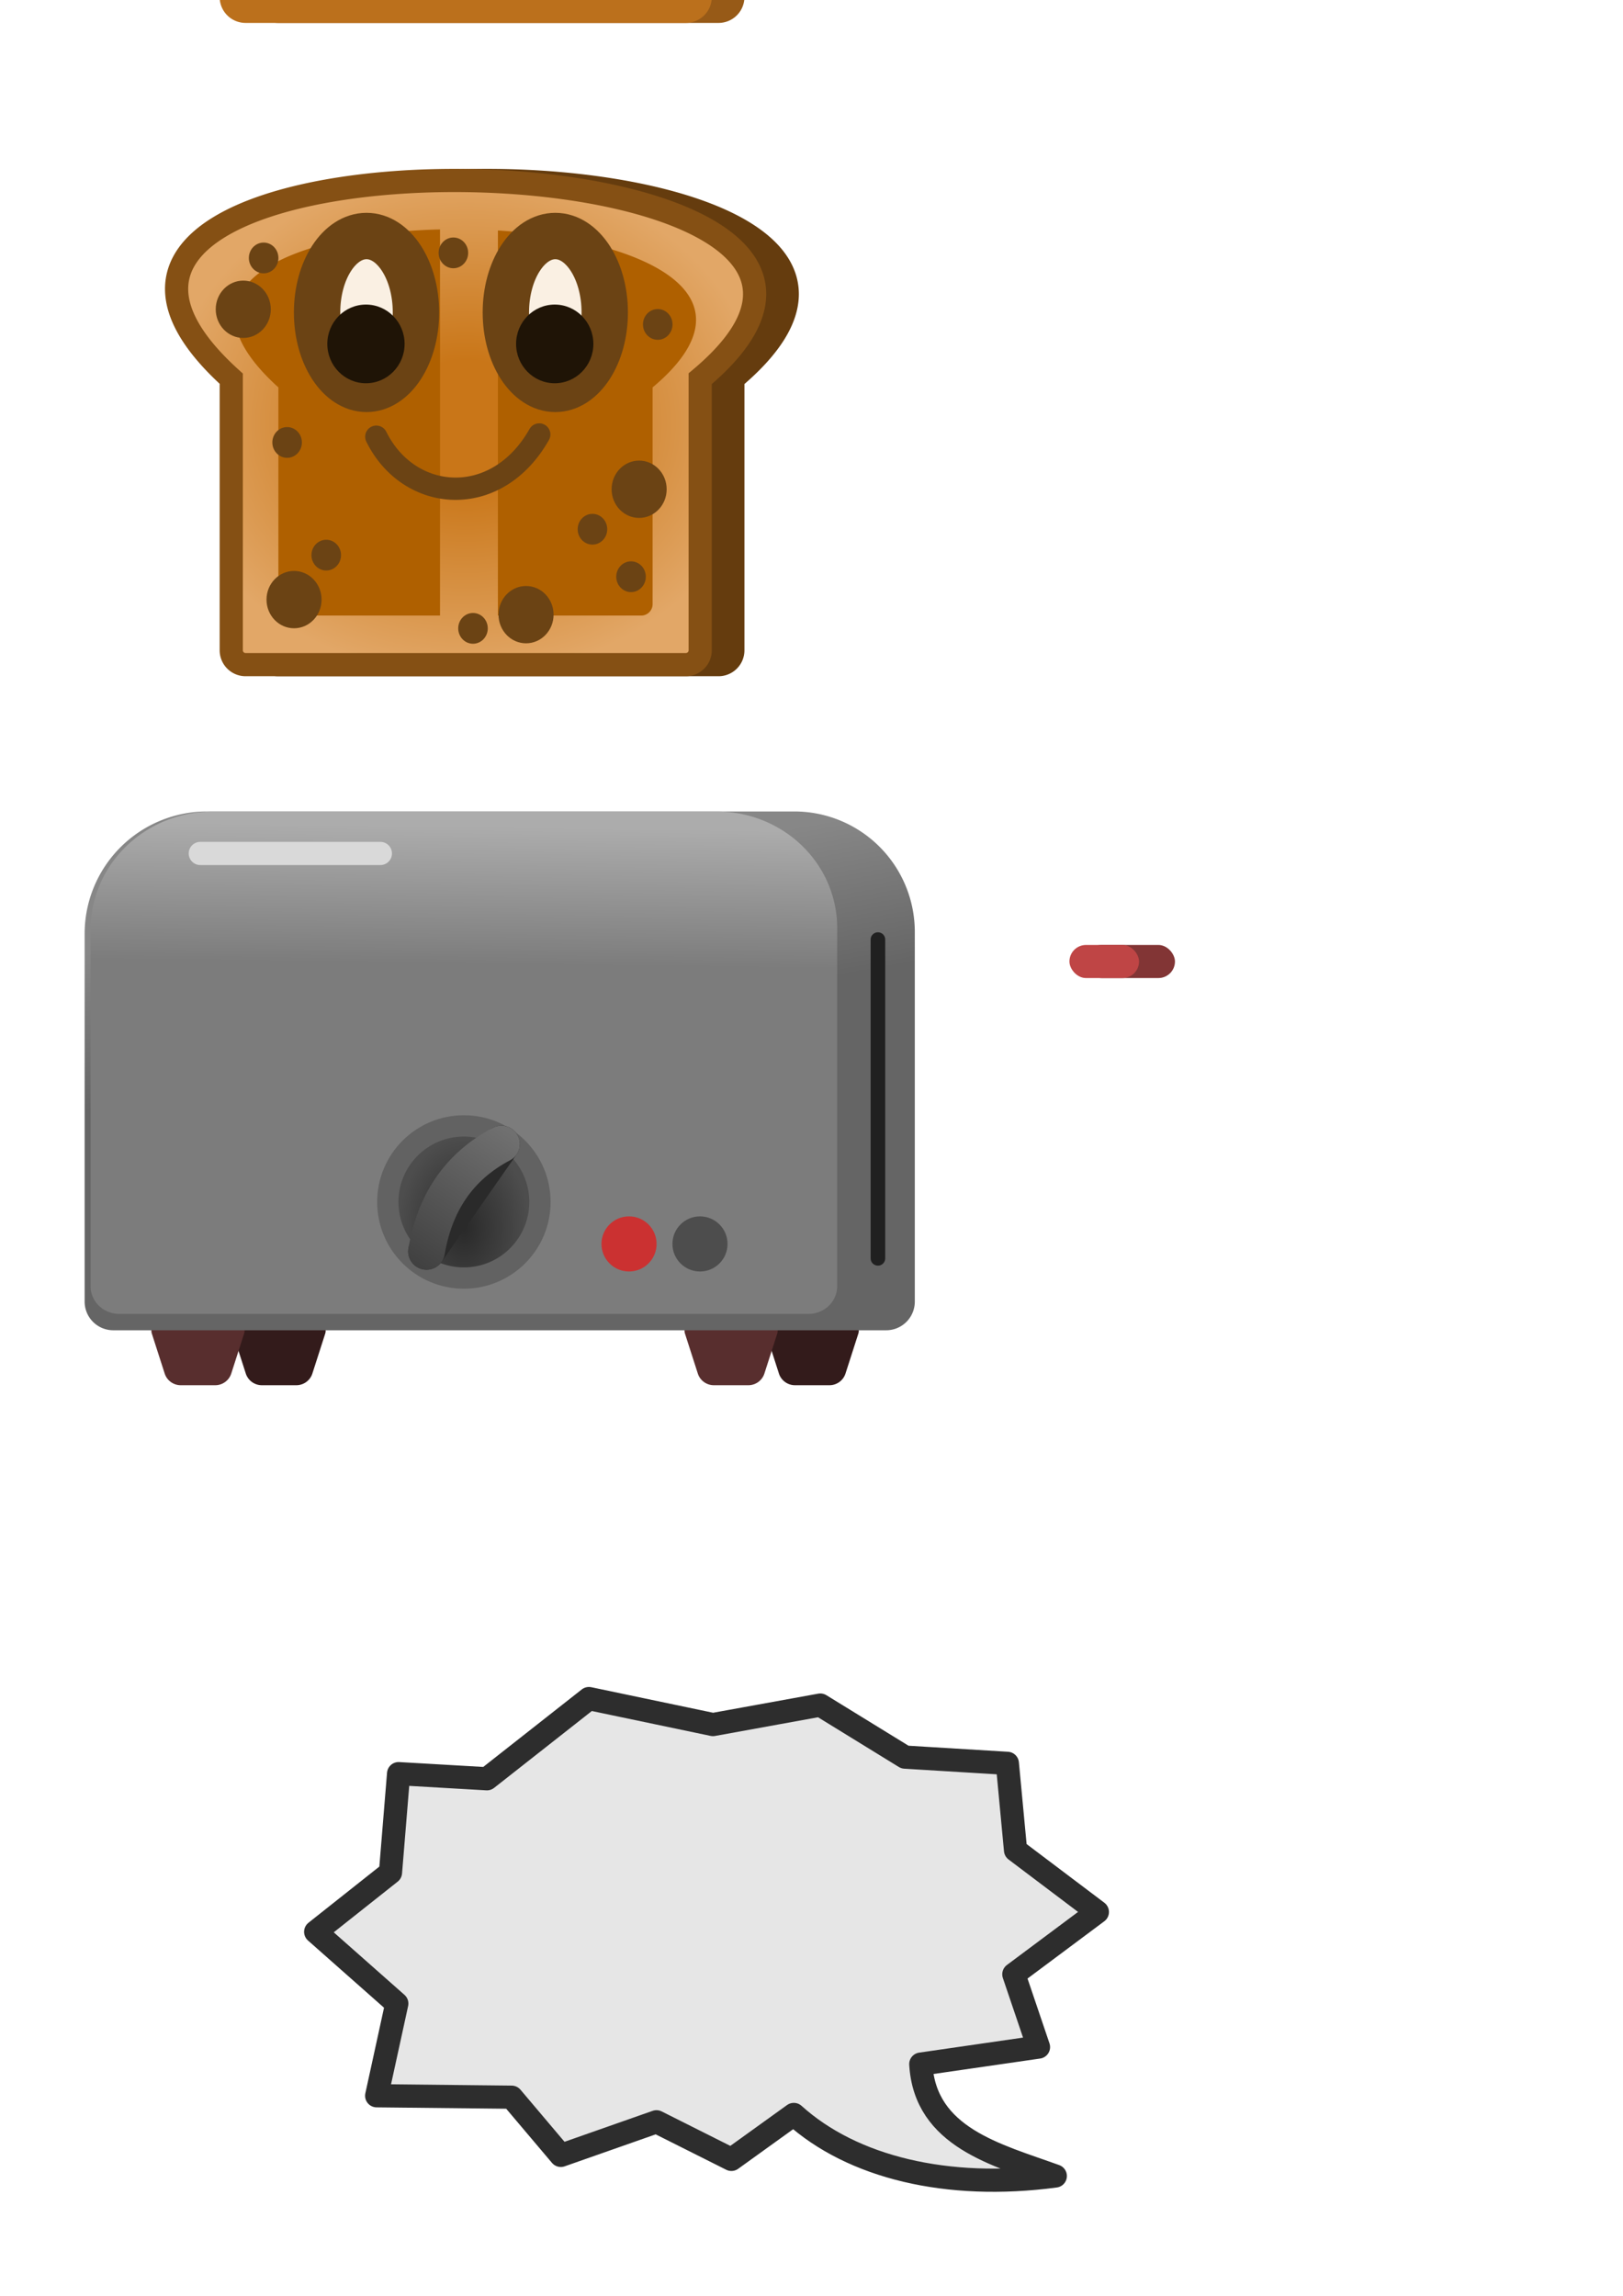 <?xml version="1.0" encoding="UTF-8" standalone="no"?>
<!-- Created with Inkscape (http://www.inkscape.org/) -->

<svg
   width="210mm"
   height="297mm"
   viewBox="0 0 210 297"
   version="1.1"
   id="svg1"
   inkscape:version="1.4.2 (ebf0e940d0, 2025-05-08)"
   sodipodi:docname="toaster_and_toast.svg"
   xmlns:inkscape="http://www.inkscape.org/namespaces/inkscape"
   xmlns:sodipodi="http://sodipodi.sourceforge.net/DTD/sodipodi-0.dtd"
   xmlns:xlink="http://www.w3.org/1999/xlink"
   xmlns="http://www.w3.org/2000/svg"
   xmlns:svg="http://www.w3.org/2000/svg">
  <sodipodi:namedview
     id="namedview1"
     pagecolor="#ffffff"
     bordercolor="#000000"
     borderopacity="0.25"
     inkscape:showpageshadow="2"
     inkscape:pageopacity="0.0"
     inkscape:pagecheckerboard="0"
     inkscape:deskcolor="#d1d1d1"
     inkscape:document-units="mm"
     inkscape:zoom="0.36177079"
     inkscape:cx="211.45986"
     inkscape:cy="-702.10202"
     inkscape:window-width="1707"
     inkscape:window-height="995"
     inkscape:window-x="0"
     inkscape:window-y="0"
     inkscape:window-maximized="1"
     inkscape:current-layer="layer1"
     showguides="true"
     showgrid="false">
    <sodipodi:guide
       position="162.181,298.72"
       orientation="0,-1"
       id="guide11"
       inkscape:locked="false" />
    <inkscape:grid
       id="grid13"
       units="mm"
       originx="0"
       originy="0"
       spacingx="1"
       spacingy="1"
       empcolor="#0099e5"
       empopacity="0.302"
       color="#0099e5"
       opacity="0.149"
       empspacing="5"
       enabled="true"
       visible="false" />
  </sodipodi:namedview>
  <defs
     id="defs1">
    <linearGradient
       id="linearGradient97"
       inkscape:collect="always">
      <stop
         style="stop-color:#fc0000;stop-opacity:1;"
         offset="0"
         id="stop98" />
      <stop
         style="stop-color:#670000;stop-opacity:1;"
         offset="1"
         id="stop99" />
    </linearGradient>
    <linearGradient
       id="linearGradient209"
       inkscape:collect="always">
      <stop
         style="stop-color:#774610;stop-opacity:1;"
         offset="0.245"
         id="stop208" />
      <stop
         style="stop-color:#5c4223;stop-opacity:1;"
         offset="1"
         id="stop209" />
    </linearGradient>
    <linearGradient
       id="linearGradient185"
       inkscape:collect="always">
      <stop
         style="stop-color:#c97618;stop-opacity:1;"
         offset="0.245"
         id="stop184" />
      <stop
         style="stop-color:#8d6236;stop-opacity:1;"
         offset="1"
         id="stop185" />
    </linearGradient>
    <inkscape:path-effect
       effect="fillet_chamfer"
       id="path-effect167"
       is_visible="true"
       lpeversion="1"
       nodesatellites_param="F,0,0,1,0,0,0,1 @ F,0,0,1,0,0,0,1 @ F,0,0,1,0,1.852,0,1 @ F,0,0,1,0,1.852,0,1"
       radius="7"
       unit="px"
       method="auto"
       mode="F"
       chamfer_steps="1"
       flexible="false"
       use_knot_distance="true"
       apply_no_radius="true"
       apply_with_radius="true"
       only_selected="false"
       hide_knots="false" />
    <inkscape:path-effect
       effect="fillet_chamfer"
       id="path-effect165"
       is_visible="true"
       lpeversion="1"
       nodesatellites_param="F,0,0,1,0,0,0,1 @ F,0,0,1,0,0,0,1 @ F,0,0,1,0,1.852,0,1 @ F,0,0,1,0,1.852,0,1"
       radius="7"
       unit="px"
       method="auto"
       mode="F"
       chamfer_steps="1"
       flexible="false"
       use_knot_distance="true"
       apply_no_radius="true"
       apply_with_radius="true"
       only_selected="false"
       hide_knots="false" />
    <inkscape:path-effect
       effect="fillet_chamfer"
       id="path-effect163"
       is_visible="true"
       lpeversion="1"
       nodesatellites_param="F,0,0,1,0,0,0,1 @ F,0,0,1,0,0,0,1 @ F,0,0,1,0,1.852,0,1 @ F,0,0,1,0,1.852,0,1"
       radius="7"
       unit="px"
       method="auto"
       mode="F"
       chamfer_steps="1"
       flexible="false"
       use_knot_distance="true"
       apply_no_radius="true"
       apply_with_radius="true"
       only_selected="false"
       hide_knots="false" />
    <linearGradient
       id="linearGradient145"
       inkscape:collect="always">
      <stop
         style="stop-color:#c97618;stop-opacity:1;"
         offset="0.245"
         id="stop145" />
      <stop
         style="stop-color:#e2a767;stop-opacity:1;"
         offset="1"
         id="stop146" />
    </linearGradient>
    <linearGradient
       id="linearGradient142"
       inkscape:collect="always">
      <stop
         style="stop-color:#e3a25d;stop-opacity:1;"
         offset="0.278"
         id="stop142" />
      <stop
         style="stop-color:#e8b880;stop-opacity:1;"
         offset="1"
         id="stop143" />
    </linearGradient>
    <inkscape:path-effect
       effect="fillet_chamfer"
       id="path-effect141"
       is_visible="true"
       lpeversion="1"
       nodesatellites_param="F,0,0,1,0,0,0,1 @ F,0,0,1,0,0,0,1 @ F,0,0,1,0,1.852,0,1 @ F,0,0,1,0,1.852,0,1"
       radius="7"
       unit="px"
       method="auto"
       mode="F"
       chamfer_steps="1"
       flexible="false"
       use_knot_distance="true"
       apply_no_radius="true"
       apply_with_radius="true"
       only_selected="false"
       hide_knots="false" />
    <inkscape:path-effect
       effect="fillet_chamfer"
       id="path-effect139"
       is_visible="true"
       lpeversion="1"
       nodesatellites_param="F,0,0,1,0,0,0,1 @ F,0,0,1,0,0,0,1 @ F,0,0,1,0,1.852,0,1 @ F,0,0,1,0,1.852,0,1"
       radius="7"
       unit="px"
       method="auto"
       mode="F"
       chamfer_steps="1"
       flexible="false"
       use_knot_distance="true"
       apply_no_radius="true"
       apply_with_radius="true"
       only_selected="false"
       hide_knots="false" />
    <linearGradient
       id="linearGradient85"
       inkscape:collect="always">
      <stop
         style="stop-color:#f3b6a3;stop-opacity:1;"
         offset="0"
         id="stop85" />
      <stop
         style="stop-color:#ffbeaa;stop-opacity:1;"
         offset="1"
         id="stop86" />
    </linearGradient>
    <linearGradient
       id="linearGradient82"
       inkscape:collect="always">
      <stop
         style="stop-color:#dc7152;stop-opacity:1;"
         offset="0"
         id="stop83" />
      <stop
         style="stop-color:#f3b6a3;stop-opacity:1;"
         offset="0.705"
         id="stop82" />
    </linearGradient>
    <inkscape:path-effect
       effect="fillet_chamfer"
       id="path-effect66"
       is_visible="true"
       lpeversion="1"
       nodesatellites_param="F,0,0,1,0,0,0,1 @ F,0,0,1,0,0,0,1 @ F,0,0,1,0,1.852,0,1 @ F,0,0,1,0,1.852,0,1"
       radius="7"
       unit="px"
       method="auto"
       mode="F"
       chamfer_steps="1"
       flexible="false"
       use_knot_distance="true"
       apply_no_radius="true"
       apply_with_radius="true"
       only_selected="false"
       hide_knots="false" />
    <inkscape:path-effect
       effect="fillet_chamfer"
       id="path-effect64"
       is_visible="true"
       lpeversion="1"
       nodesatellites_param="F,0,0,1,0,0,0,1 @ F,0,0,1,0,0,0,1 @ F,0,0,1,0,0,0,1 @ F,0,1,1,0,0,0,1"
       radius="7"
       unit="px"
       method="auto"
       mode="F"
       chamfer_steps="1"
       flexible="false"
       use_knot_distance="true"
       apply_no_radius="true"
       apply_with_radius="true"
       only_selected="false"
       hide_knots="false" />
    <inkscape:path-effect
       effect="fillet_chamfer"
       id="path-effect44"
       is_visible="true"
       lpeversion="1"
       nodesatellites_param="F,0,0,1,0,0,0,1 @ F,0,0,1,0,0,0,1 @ F,0,0,1,0,1.852,0,1 @ F,0,0,1,0,1.852,0,1"
       radius="7"
       unit="px"
       method="auto"
       mode="F"
       chamfer_steps="1"
       flexible="false"
       use_knot_distance="true"
       apply_no_radius="true"
       apply_with_radius="true"
       only_selected="false"
       hide_knots="false" />
    <inkscape:path-effect
       effect="fillet_chamfer"
       id="path-effect42"
       is_visible="true"
       lpeversion="1"
       nodesatellites_param="F,0,0,1,0,0,0,1 @ F,0,0,1,0,0,0,1 @ F,0,0,1,0,0,0,1 @ F,0,1,1,0,0,0,1"
       radius="7"
       unit="px"
       method="auto"
       mode="F"
       chamfer_steps="1"
       flexible="false"
       use_knot_distance="true"
       apply_no_radius="true"
       apply_with_radius="true"
       only_selected="false"
       hide_knots="false" />
    <linearGradient
       id="linearGradient12"
       inkscape:collect="always">
      <stop
         style="stop-color:#c7c7c7;stop-opacity:1;"
         offset="0"
         id="stop12" />
      <stop
         style="stop-color:#c7c7c7;stop-opacity:0;"
         offset="1"
         id="stop13" />
    </linearGradient>
    <inkscape:path-effect
       effect="fillet_chamfer"
       id="path-effect35"
       is_visible="true"
       lpeversion="1"
       nodesatellites_param="F,0,0,1,0,1.587,0,1 @ F,0,0,1,0,1.587,0,1 @ F,0,0,1,0,1.587,0,1 @ F,0,0,1,0,1.587,0,1"
       radius="6"
       unit="px"
       method="auto"
       mode="F"
       chamfer_steps="1"
       flexible="false"
       use_knot_distance="true"
       apply_no_radius="true"
       apply_with_radius="true"
       only_selected="false"
       hide_knots="false" />
    <inkscape:path-effect
       effect="fillet_chamfer"
       id="path-effect34"
       is_visible="true"
       lpeversion="1"
       nodesatellites_param="F,0,0,1,0,1.587,0,1 @ F,0,0,1,0,1.587,0,1 @ F,0,0,1,0,1.587,0,1 @ F,0,0,1,0,1.587,0,1"
       radius="6"
       unit="px"
       method="auto"
       mode="F"
       chamfer_steps="1"
       flexible="false"
       use_knot_distance="true"
       apply_no_radius="true"
       apply_with_radius="true"
       only_selected="false"
       hide_knots="false" />
    <inkscape:path-effect
       effect="fillet_chamfer"
       id="path-effect33"
       is_visible="true"
       lpeversion="1"
       nodesatellites_param="F,0,0,1,0,1.587,0,1 @ F,0,0,1,0,1.587,0,1 @ F,0,0,1,0,1.587,0,1 @ F,0,0,1,0,1.587,0,1"
       radius="6"
       unit="px"
       method="auto"
       mode="F"
       chamfer_steps="1"
       flexible="false"
       use_knot_distance="true"
       apply_no_radius="true"
       apply_with_radius="true"
       only_selected="false"
       hide_knots="false" />
    <inkscape:path-effect
       effect="fillet_chamfer"
       id="path-effect32"
       is_visible="true"
       lpeversion="1"
       nodesatellites_param="F,0,0,1,0,1.587,0,1 @ F,0,0,1,0,1.587,0,1 @ F,0,0,1,0,1.587,0,1 @ F,0,0,1,0,1.587,0,1"
       radius="6"
       unit="px"
       method="auto"
       mode="F"
       chamfer_steps="1"
       flexible="false"
       use_knot_distance="true"
       apply_no_radius="true"
       apply_with_radius="true"
       only_selected="false"
       hide_knots="false" />
    <inkscape:path-effect
       effect="fillet_chamfer"
       id="path-effect28"
       is_visible="true"
       lpeversion="1"
       nodesatellites_param="F,0,0,1,0,0,0,1 @ F,0,0,1,0,0,0,1 @ F,0,0,1,0,1.852,0,1 @ F,0,0,1,0,1.852,0,1"
       radius="7"
       unit="px"
       method="auto"
       mode="F"
       chamfer_steps="1"
       flexible="false"
       use_knot_distance="true"
       apply_no_radius="true"
       apply_with_radius="true"
       only_selected="false"
       hide_knots="false" />
    <linearGradient
       id="linearGradient25"
       inkscape:collect="always">
      <stop
         style="stop-color:#656565;stop-opacity:1;"
         offset="0"
         id="stop25" />
      <stop
         style="stop-color:#878787;stop-opacity:1;"
         offset="1"
         id="stop26" />
    </linearGradient>
    <linearGradient
       id="linearGradient23"
       inkscape:collect="always">
      <stop
         style="stop-color:#7c7c7c;stop-opacity:1;"
         offset="0"
         id="stop23" />
      <stop
         style="stop-color:#acacac;stop-opacity:1;"
         offset="1"
         id="stop24" />
    </linearGradient>
    <linearGradient
       id="linearGradient19"
       inkscape:collect="always">
      <stop
         style="stop-color:#707070;stop-opacity:1;"
         offset="0"
         id="stop20" />
      <stop
         style="stop-color:#3e3e3e;stop-opacity:1;"
         offset="1"
         id="stop21" />
    </linearGradient>
    <linearGradient
       id="linearGradient18"
       inkscape:collect="always">
      <stop
         style="stop-color:#292929;stop-opacity:1;"
         offset="0"
         id="stop19" />
      <stop
         style="stop-color:#4d4d4d;stop-opacity:1;"
         offset="1"
         id="stop18" />
    </linearGradient>
    <inkscape:path-effect
       effect="fillet_chamfer"
       id="path-effect13"
       is_visible="true"
       lpeversion="1"
       nodesatellites_param="F,0,0,1,0,15.824,0,1 @ F,0,0,1,0,15.586,0,1 @ F,0,0,1,0,3.704,0,1 @ F,0,0,1,0,3.704,0,1"
       radius="14"
       unit="px"
       method="auto"
       mode="F"
       chamfer_steps="1"
       flexible="false"
       use_knot_distance="true"
       apply_no_radius="true"
       apply_with_radius="true"
       only_selected="false"
       hide_knots="false" />
    <inkscape:path-effect
       effect="fillet_chamfer"
       id="path-effect11"
       is_visible="true"
       lpeversion="1"
       nodesatellites_param="F,0,0,1,0,15.824,0,1 @ F,0,0,1,0,15.586,0,1 @ F,0,0,1,0,3.704,0,1 @ F,0,0,1,0,3.704,0,1"
       radius="14"
       unit="px"
       method="auto"
       mode="F"
       chamfer_steps="1"
       flexible="false"
       use_knot_distance="true"
       apply_no_radius="true"
       apply_with_radius="true"
       only_selected="false"
       hide_knots="false" />
    <inkscape:path-effect
       effect="fillet_chamfer"
       id="path-effect1"
       is_visible="true"
       lpeversion="1"
       nodesatellites_param="F,0,0,1,0,0,0,1 @ F,0,0,1,0,0,0,1 @ F,0,0,1,0,1.852,0,1 @ F,0,0,1,0,1.852,0,1"
       radius="7"
       unit="px"
       method="auto"
       mode="F"
       chamfer_steps="1"
       flexible="false"
       use_knot_distance="true"
       apply_no_radius="true"
       apply_with_radius="true"
       only_selected="false"
       hide_knots="false" />
    <radialGradient
       inkscape:collect="always"
       xlink:href="#linearGradient18"
       id="radialGradient19"
       cx="58.098"
       cy="85.29"
       fx="58.098"
       fy="85.29"
       r="8.464"
       gradientUnits="userSpaceOnUse"
       gradientTransform="matrix(1,0,0,1.398,4.7479804e-7,-33.942)" />
    <linearGradient
       inkscape:collect="always"
       xlink:href="#linearGradient19"
       id="linearGradient21"
       x1="57.619"
       y1="71.611"
       x2="58.033"
       y2="93.723"
       gradientUnits="userSpaceOnUse"
       gradientTransform="rotate(34.929,58.989,81.666)" />
    <linearGradient
       inkscape:collect="always"
       xlink:href="#linearGradient23"
       id="linearGradient24"
       x1="68.348"
       y1="53.51"
       x2="68.602"
       y2="35.041"
       gradientUnits="userSpaceOnUse" />
    <linearGradient
       inkscape:collect="always"
       xlink:href="#linearGradient25"
       id="linearGradient26"
       x1="109.641"
       y1="53.962"
       x2="106.112"
       y2="34.205"
       gradientUnits="userSpaceOnUse" />
    <filter
       inkscape:collect="always"
       style="color-interpolation-filters:sRGB"
       id="filter67"
       x="-0.07"
       y="-0.284"
       width="1.139"
       height="1.569">
      <feGaussianBlur
         inkscape:collect="always"
         stdDeviation="3.885"
         id="feGaussianBlur67" />
    </filter>
    <linearGradient
       inkscape:collect="always"
       xlink:href="#linearGradient12"
       id="linearGradient73"
       gradientUnits="userSpaceOnUse"
       gradientTransform="translate(-24.671,31.007)"
       x1="-162.734"
       y1="273.513"
       x2="-76.121"
       y2="273.513" />
    <inkscape:path-effect
       effect="fillet_chamfer"
       id="path-effect42-7"
       is_visible="true"
       lpeversion="1"
       nodesatellites_param="F,0,0,1,0,0,0,1 @ F,0,0,1,0,0,0,1 @ F,0,0,1,0,0,0,1 @ F,0,1,1,0,0,0,1"
       radius="7"
       unit="px"
       method="auto"
       mode="F"
       chamfer_steps="1"
       flexible="false"
       use_knot_distance="true"
       apply_no_radius="true"
       apply_with_radius="true"
       only_selected="false"
       hide_knots="false" />
    <inkscape:path-effect
       effect="fillet_chamfer"
       id="path-effect44-0"
       is_visible="true"
       lpeversion="1"
       nodesatellites_param="F,0,0,1,0,0,0,1 @ F,0,0,1,0,0,0,1 @ F,0,0,1,0,1.852,0,1 @ F,0,0,1,0,1.852,0,1"
       radius="7"
       unit="px"
       method="auto"
       mode="F"
       chamfer_steps="1"
       flexible="false"
       use_knot_distance="true"
       apply_no_radius="true"
       apply_with_radius="true"
       only_selected="false"
       hide_knots="false" />
    <linearGradient
       inkscape:collect="always"
       xlink:href="#linearGradient12"
       id="linearGradient103"
       gradientUnits="userSpaceOnUse"
       gradientTransform="translate(-24.671,31.007)"
       x1="-162.734"
       y1="273.513"
       x2="-76.121"
       y2="273.513" />
    <linearGradient
       inkscape:collect="always"
       xlink:href="#linearGradient82"
       id="linearGradient104"
       gradientUnits="userSpaceOnUse"
       x1="309.733"
       y1="137.411"
       x2="364.356"
       y2="138.519" />
    <linearGradient
       inkscape:collect="always"
       xlink:href="#linearGradient85"
       id="linearGradient105"
       gradientUnits="userSpaceOnUse"
       x1="411.692"
       y1="128.736"
       x2="412.806"
       y2="116.475" />
    <inkscape:path-effect
       effect="fillet_chamfer"
       id="path-effect42-7-2"
       is_visible="true"
       lpeversion="1"
       nodesatellites_param="F,0,0,1,0,0,0,1 @ F,0,0,1,0,0,0,1 @ F,0,0,1,0,0,0,1 @ F,0,1,1,0,0,0,1"
       radius="7"
       unit="px"
       method="auto"
       mode="F"
       chamfer_steps="1"
       flexible="false"
       use_knot_distance="true"
       apply_no_radius="true"
       apply_with_radius="true"
       only_selected="false"
       hide_knots="false" />
    <inkscape:path-effect
       effect="fillet_chamfer"
       id="path-effect44-0-3"
       is_visible="true"
       lpeversion="1"
       nodesatellites_param="F,0,0,1,0,0,0,1 @ F,0,0,1,0,0,0,1 @ F,0,0,1,0,1.852,0,1 @ F,0,0,1,0,1.852,0,1"
       radius="7"
       unit="px"
       method="auto"
       mode="F"
       chamfer_steps="1"
       flexible="false"
       use_knot_distance="true"
       apply_no_radius="true"
       apply_with_radius="true"
       only_selected="false"
       hide_knots="false" />
    <linearGradient
       inkscape:collect="always"
       xlink:href="#linearGradient12"
       id="linearGradient113"
       gradientUnits="userSpaceOnUse"
       gradientTransform="translate(-24.671,31.007)"
       x1="-162.734"
       y1="273.513"
       x2="-76.121"
       y2="273.513" />
    <linearGradient
       inkscape:collect="always"
       xlink:href="#linearGradient82"
       id="linearGradient114"
       gradientUnits="userSpaceOnUse"
       x1="309.733"
       y1="137.411"
       x2="364.356"
       y2="138.519" />
    <linearGradient
       inkscape:collect="always"
       xlink:href="#linearGradient85"
       id="linearGradient115"
       gradientUnits="userSpaceOnUse"
       x1="411.692"
       y1="128.736"
       x2="412.806"
       y2="116.475" />
    <radialGradient
       inkscape:collect="always"
       xlink:href="#linearGradient142"
       id="radialGradient143"
       cx="63.856"
       cy="49.72"
       fx="63.856"
       fy="49.72"
       r="38.894"
       gradientTransform="matrix(1,0,0,0.844,0,7.77)"
       gradientUnits="userSpaceOnUse" />
    <radialGradient
       inkscape:collect="always"
       xlink:href="#linearGradient145"
       id="radialGradient146"
       cx="63.856"
       cy="49.72"
       fx="63.856"
       fy="49.72"
       r="38.894"
       gradientTransform="matrix(1,0,0,0.844,0,7.77)"
       gradientUnits="userSpaceOnUse" />
    <filter
       inkscape:collect="always"
       style="color-interpolation-filters:sRGB"
       id="filter167"
       x="-0.111"
       y="-0.133"
       width="1.222"
       height="1.265">
      <feGaussianBlur
         inkscape:collect="always"
         stdDeviation="3.461"
         id="feGaussianBlur167" />
    </filter>
    <radialGradient
       inkscape:collect="always"
       xlink:href="#linearGradient185"
       id="radialGradient184"
       gradientUnits="userSpaceOnUse"
       gradientTransform="matrix(1,0,0,0.844,0,7.77)"
       cx="63.856"
       cy="49.72"
       fx="63.856"
       fy="49.72"
       r="38.894" />
    <radialGradient
       inkscape:collect="always"
       xlink:href="#linearGradient209"
       id="radialGradient205"
       gradientUnits="userSpaceOnUse"
       gradientTransform="matrix(1,0,0,0.844,0,7.77)"
       cx="63.856"
       cy="49.72"
       fx="63.856"
       fy="49.72"
       r="38.894" />
    <linearGradient
       inkscape:collect="always"
       xlink:href="#linearGradient97"
       id="linearGradient99"
       x1="216.764"
       y1="-250.232"
       x2="220.266"
       y2="-171.232"
       gradientUnits="userSpaceOnUse" />
    <filter
       inkscape:collect="always"
       style="color-interpolation-filters:sRGB"
       id="filter99"
       x="-0.087"
       y="-0.087"
       width="1.174"
       height="1.174">
      <feGaussianBlur
         inkscape:collect="always"
         stdDeviation="3.484"
         id="feGaussianBlur99" />
    </filter>
  </defs>
  <g
     inkscape:label="Layer 1"
     inkscape:groupmode="layer"
     id="layer1">
    <circle
       style="mix-blend-mode:normal;fill:#000000;fill-opacity:0.368;stroke:none;stroke-width:3.714;stroke-linecap:round;stroke-linejoin:round;stroke-opacity:1;paint-order:normal;filter:url(#filter99)"
       id="circle99"
       cx="216.602"
       cy="-205.556"
       r="48.147"
       inkscape:export-filename="bumper.png"
       inkscape:export-xdpi="300"
       inkscape:export-ydpi="300" />
    <circle
       style="fill:url(#linearGradient99);fill-opacity:1;stroke:none;stroke-width:3.583;stroke-linecap:round;stroke-linejoin:round;stroke-opacity:1;paint-order:normal"
       id="circle95"
       cx="213.075"
       cy="-208.644"
       r="46.446" />
    <g
       id="g3"
       inkscape:export-filename="background.png"
       inkscape:export-xdpi="300"
       inkscape:export-ydpi="300">
      <rect
         style="fill:#008080;stroke-width:3;stroke-linecap:round;stroke-linejoin:round;paint-order:stroke markers fill"
         id="rect3"
         width="278.238"
         height="179.388"
         x="-302.33"
         y="30.636" />
      <path
         style="fill:none;fill-opacity:1;stroke:#006767;stroke-width:6;stroke-linecap:round;stroke-linejoin:round;stroke-dasharray:none;stroke-opacity:1;paint-order:stroke markers fill"
         d="M -302.33,210.023 H -24.093"
         id="path5440" />
      <rect
         style="fill:#aa4400;stroke-width:1.599;stroke-linecap:round;stroke-linejoin:round;paint-order:stroke markers fill"
         id="rect1-9"
         width="278.238"
         height="11.338"
         x="-302.33"
         y="210.023" />
      <rect
         style="fill:#803300;stroke-width:1.352;stroke-linecap:round;stroke-linejoin:round;paint-order:stroke markers fill"
         id="rect2"
         width="278.238"
         height="8.111"
         x="-302.33"
         y="213.25" />
      <path
         style="fill:none;fill-opacity:1;stroke:#006767;stroke-width:3;stroke-linecap:round;stroke-linejoin:round;stroke-dasharray:none;stroke-opacity:1;paint-order:stroke markers fill"
         d="m -262.113,32.894 0,169.273"
         id="path5441"
         sodipodi:nodetypes="cc" />
      <path
         style="fill:none;fill-opacity:1;stroke:#006767;stroke-width:3;stroke-linecap:round;stroke-linejoin:round;stroke-dasharray:none;stroke-opacity:1;paint-order:stroke markers fill"
         d="m -212.637,32.894 0,169.273"
         id="path5442"
         sodipodi:nodetypes="cc" />
      <path
         style="fill:none;fill-opacity:1;stroke:#006767;stroke-width:3;stroke-linecap:round;stroke-linejoin:round;stroke-dasharray:none;stroke-opacity:1;paint-order:stroke markers fill"
         d="m -163.162,32.894 0,169.273"
         id="path5443"
         sodipodi:nodetypes="cc" />
      <path
         style="fill:none;fill-opacity:1;stroke:#006767;stroke-width:3;stroke-linecap:round;stroke-linejoin:round;stroke-dasharray:none;stroke-opacity:1;paint-order:stroke markers fill"
         d="m -113.686,32.894 0,169.273"
         id="path5444"
         sodipodi:nodetypes="cc" />
      <path
         style="fill:none;fill-opacity:1;stroke:#006767;stroke-width:3;stroke-linecap:round;stroke-linejoin:round;stroke-dasharray:none;stroke-opacity:1;paint-order:stroke markers fill"
         d="m -64.211,32.894 0,169.273"
         id="path5445"
         sodipodi:nodetypes="cc" />
    </g>
    <path
       id="path6"
       style="fill:#e6e6e6;stroke:#2d2d2d;stroke-width:3;stroke-linecap:round;stroke-linejoin:round;stroke-opacity:1;paint-order:stroke markers fill"
       d="M 76.201 219.736 L 63.007 230.111 L 51.574 229.45 L 50.526 242.243 L 40.847 249.913 L 51.342 259.192 L 48.738 271.12 L 66.2 271.306 L 72.566 278.834 L 84.942 274.486 L 94.636 279.351 L 102.711 273.539 C 110.277 280.375 122.545 283.368 136.544 281.5 C 128.96 278.756 119.693 276.523 119.142 267.025 L 134.371 264.821 L 131.181 255.405 L 141.988 247.346 L 131.4 239.356 L 130.341 228.116 L 117.089 227.312 L 106.14 220.577 L 92.249 223.099 L 76.201 219.736 z "
       inkscape:export-filename="speech_bubble.png"
       inkscape:export-xdpi="300"
       inkscape:export-ydpi="300" />
    <g
       id="g28"
       transform="translate(-3.61,4.944)"
       inkscape:export-filename="toast_toasted.png"
       inkscape:export-xdpi="300"
       inkscape:export-ydpi="300">
      <path
         id="path27"
         style="fill:#653c0e;fill-opacity:1;stroke:#653c0e;stroke-width:3;stroke-dasharray:none;stroke-opacity:1"
         d="m 33.532,44.045 c -39.309,-35.475 99.897,-32.877 60.677,0 V 79.184 a 1.852,1.852 135 0 1 -1.852,1.852 H 35.384 A 1.852,1.852 45 0 1 33.532,79.184 Z"
         sodipodi:nodetypes="ccccc"
         transform="translate(4.224)" />
      <path
         id="rect1"
         style="fill:url(#radialGradient146);stroke:#855014;stroke-width:3;stroke-dasharray:none"
         d="m 33.532,44.045 c -39.309,-35.475 99.897,-32.877 60.677,0 V 79.184 a 1.852,1.852 135 0 1 -1.852,1.852 H 35.384 A 1.852,1.852 45 0 1 33.532,79.184 Z"
         sodipodi:nodetypes="ccccc" />
      <path
         id="path165"
         style="fill:#af6000;stroke:none;stroke-width:3;stroke-dasharray:none;fill-opacity:1;filter:url(#filter167)"
         d="M 59.738 18.437 C 36.249 19.018 14.954 27.28 33.532 44.046 L 33.532 79.184 A 1.852 1.852 0 0 0 35.384 81.036 L 59.738 81.036 L 59.738 18.437 z M 69.125 18.61 L 69.125 81.036 L 92.358 81.036 A 1.852 1.852 0 0 0 94.209 79.184 L 94.209 44.046 C 112.432 28.77 92.137 20.031 69.125 18.61 z "
         transform="matrix(0.798,0,0,0.798,12.872,10.023)" />
      <ellipse
         style="fill:#faf0e3;fill-opacity:1;stroke:#6b4314;stroke-width:6;stroke-dasharray:none;stroke-opacity:1;paint-order:stroke markers fill"
         id="path1"
         cx="51.034"
         cy="35.476"
         rx="6.397"
         ry="9.887" />
      <ellipse
         style="fill:#faf0e3;fill-opacity:1;stroke:#6b4314;stroke-width:6;stroke-dasharray:none;stroke-opacity:1;paint-order:stroke markers fill"
         id="ellipse1"
         cx="75.46"
         cy="35.476"
         rx="6.397"
         ry="9.887" />
      <ellipse
         style="fill:#1f1406;fill-opacity:1;stroke:none;stroke-width:2.887;stroke-dasharray:none;stroke-opacity:1"
         id="path2"
         cx="50.961"
         cy="39.547"
         rx="5"
         ry="5.089" />
      <ellipse
         style="fill:#1f1406;fill-opacity:1;stroke:none;stroke-width:2.887;stroke-dasharray:none;stroke-opacity:1"
         id="ellipse2"
         cx="75.387"
         cy="39.547"
         rx="5"
         ry="5.089" />
      <path
         style="fill:none;fill-opacity:1;stroke:#6b4314;stroke-width:2.887;stroke-linecap:round;stroke-linejoin:round;stroke-dasharray:none;stroke-opacity:1"
         d="m 52.301,51.553 c 4.216,8.551 15.557,9.483 21.082,-0.291"
         id="path3"
         sodipodi:nodetypes="cc" />
      <ellipse
         style="fill:#6b4314;fill-opacity:1;stroke:none;stroke-width:2.887;stroke-linecap:round;stroke-linejoin:round;stroke-dasharray:none;stroke-opacity:1"
         id="path4"
         cx="41.656"
         cy="72.625"
         rx="3.562"
         ry="3.708" />
      <ellipse
         style="fill:#6b4314;fill-opacity:1;stroke:none;stroke-width:1.55;stroke-linecap:round;stroke-linejoin:round;stroke-dasharray:none;stroke-opacity:1"
         id="ellipse5"
         cx="40.761"
         cy="52.294"
         rx="1.912"
         ry="1.99" />
      <ellipse
         style="fill:#6b4314;fill-opacity:1;stroke:none;stroke-width:2.887;stroke-linecap:round;stroke-linejoin:round;stroke-dasharray:none;stroke-opacity:1"
         id="ellipse8"
         cx="86.308"
         cy="58.349"
         rx="3.562"
         ry="3.708" />
      <ellipse
         style="fill:#6b4314;fill-opacity:1;stroke:none;stroke-width:2.887;stroke-linecap:round;stroke-linejoin:round;stroke-dasharray:none;stroke-opacity:1"
         id="ellipse9"
         cx="71.675"
         cy="74.571"
         rx="3.562"
         ry="3.708" />
      <ellipse
         style="fill:#6b4314;fill-opacity:1;stroke:none;stroke-width:1.55;stroke-linecap:round;stroke-linejoin:round;stroke-dasharray:none;stroke-opacity:1"
         id="ellipse10"
         cx="37.722"
         cy="28.427"
         rx="1.912"
         ry="1.99" />
      <ellipse
         style="fill:#6b4314;fill-opacity:1;stroke:none;stroke-width:1.55;stroke-linecap:round;stroke-linejoin:round;stroke-dasharray:none;stroke-opacity:1"
         id="ellipse11"
         cx="88.715"
         cy="37.025"
         rx="1.912"
         ry="1.99" />
      <ellipse
         style="fill:#6b4314;fill-opacity:1;stroke:none;stroke-width:1.55;stroke-linecap:round;stroke-linejoin:round;stroke-dasharray:none;stroke-opacity:1"
         id="ellipse26"
         cx="80.268"
         cy="63.52"
         rx="1.912"
         ry="1.99" />
      <ellipse
         style="fill:#6b4314;fill-opacity:1;stroke:none;stroke-width:1.55;stroke-linecap:round;stroke-linejoin:round;stroke-dasharray:none;stroke-opacity:1"
         id="ellipse27"
         cx="85.259"
         cy="69.664"
         rx="1.912"
         ry="1.99" />
      <ellipse
         style="fill:#6b4314;fill-opacity:1;stroke:none;stroke-width:1.55;stroke-linecap:round;stroke-linejoin:round;stroke-dasharray:none;stroke-opacity:1"
         id="ellipse29"
         cx="62.274"
         cy="27.77"
         rx="1.912"
         ry="1.99" />
      <ellipse
         style="fill:#6b4314;fill-opacity:1;stroke:none;stroke-width:1.55;stroke-linecap:round;stroke-linejoin:round;stroke-dasharray:none;stroke-opacity:1"
         id="ellipse30"
         cx="45.822"
         cy="66.871"
         rx="1.912"
         ry="1.99" />
      <ellipse
         style="fill:#6b4314;fill-opacity:1;stroke:none;stroke-width:1.55;stroke-linecap:round;stroke-linejoin:round;stroke-dasharray:none;stroke-opacity:1"
         id="ellipse31"
         cx="64.811"
         cy="76.345"
         rx="1.912"
         ry="1.99" />
      <ellipse
         style="fill:#6b4314;fill-opacity:1;stroke:none;stroke-width:2.887;stroke-linecap:round;stroke-linejoin:round;stroke-dasharray:none;stroke-opacity:1"
         id="ellipse32"
         cx="35.086"
         cy="35.067"
         rx="3.562"
         ry="3.708" />
    </g>
    <g
       id="g29"
       inkscape:export-filename="toaster.png"
       inkscape:export-xdpi="300"
       inkscape:export-ydpi="300">
      <path
         id="path16"
         style="fill:#331b1b;fill-opacity:1;stroke-width:2.887;stroke-linecap:round;stroke-linejoin:round"
         d="m 31.242,171.011 h 9.737 a 1.157,1.157 53.919 0 1 1.101,1.511 l -1.662,5.166 a 2.179,2.179 143.919 0 1 -2.074,1.511 h -4.467 a 2.179,2.179 36.081 0 1 -2.074,-1.511 l -1.662,-5.166 a 1.157,1.157 126.081 0 1 1.101,-1.511 z"
         sodipodi:nodetypes="ccccc"
         inkscape:path-effect="#path-effect34"
         inkscape:original-d="m 29.654085,171.01144 h 12.912179 l -2.63498,8.18822 h -7.642221 z" />
      <path
         id="path15"
         style="fill:#582e2e;fill-opacity:1;stroke-width:2.887;stroke-linecap:round;stroke-linejoin:round"
         d="m 20.747,171.011 h 9.737 a 1.157,1.157 53.919 0 1 1.101,1.511 l -1.662,5.166 a 2.179,2.179 143.919 0 1 -2.074,1.511 h -4.467 a 2.179,2.179 36.081 0 1 -2.074,-1.511 l -1.662,-5.166 a 1.157,1.157 126.081 0 1 1.101,-1.511 z"
         sodipodi:nodetypes="ccccc"
         inkscape:path-effect="#path-effect35"
         inkscape:original-d="m 19.159684,171.01144 h 12.912175 l -2.634978,8.18822 h -7.642219 z" />
      <path
         id="path14"
         style="fill:#331b1b;fill-opacity:1;stroke-width:2.887;stroke-linecap:round;stroke-linejoin:round"
         d="m 100.223,171.011 h 9.737 a 1.157,1.157 53.919 0 1 1.101,1.511 l -1.662,5.166 a 2.179,2.179 143.919 0 1 -2.074,1.511 h -4.467 a 2.179,2.179 36.081 0 1 -2.074,-1.511 l -1.662,-5.166 a 1.157,1.157 126.081 0 1 1.101,-1.511 z"
         sodipodi:nodetypes="ccccc"
         inkscape:path-effect="#path-effect32"
         inkscape:original-d="m 98.635659,171.01144 h 12.912181 l -2.63498,8.18822 h -7.64222 z" />
      <path
         id="path13"
         style="fill:#582e2e;fill-opacity:1;stroke-width:2.887;stroke-linecap:round;stroke-linejoin:round"
         d="m 89.729,171.011 h 9.737 a 1.157,1.157 53.919 0 1 1.101,1.511 l -1.662,5.166 a 2.179,2.179 143.919 0 1 -2.074,1.511 h -4.467 a 2.179,2.179 36.081 0 1 -2.074,-1.511 l -1.662,-5.166 a 1.157,1.157 126.081 0 1 1.101,-1.511 z"
         sodipodi:nodetypes="ccccc"
         inkscape:path-effect="#path-effect33"
         inkscape:original-d="m 88.141258,171.01144 h 12.912172 l -2.634975,8.18822 h -7.642219 z" />
      <path
         id="rect11"
         style="fill:url(#linearGradient26);stroke-width:3.744;stroke-linecap:round;stroke-linejoin:round"
         d="m 24.855,33.17 h 76.006 a 15.586,15.586 45 0 1 15.586,15.586 l 0,47.826 a 3.704,3.704 135 0 1 -3.704,3.704 H 12.735 A 3.704,3.704 45 0 1 9.031,96.583 V 48.994 A 15.824,15.824 135 0 1 24.855,33.17 Z"
         sodipodi:nodetypes="ccccc"
         inkscape:original-d="M 9.0305728,33.170111 H 116.44678 V 100.28682 H 9.0305728 Z"
         inkscape:path-effect="#path-effect11"
         transform="translate(1.92,71.805)" />
      <path
         id="path12"
         style="fill:url(#linearGradient24);stroke-width:3.744;stroke-linecap:round;stroke-linejoin:round"
         d="m 30.261,33.007 h 65.194 a 15.586,15.586 45 0 1 15.586,15.586 l 0,47.989 a 3.704,3.704 135 0 1 -3.704,3.704 H 18.141 a 3.704,3.704 45 0 1 -3.704,-3.704 l 0,-47.752 A 15.824,15.824 135 0 1 30.261,33.007 Z"
         sodipodi:nodetypes="ccccc"
         transform="matrix(1,0,0,0.966,-2.718,73.096)"
         inkscape:original-d="m 14.436607,33.00691 h 96.604143 v 67.27991 H 14.436607 Z"
         inkscape:path-effect="#path-effect13" />
      <circle
         style="fill:#4d4d4d;fill-opacity:1;stroke:none;stroke-width:2.887;stroke-linecap:round;stroke-linejoin:round;stroke-dasharray:none;stroke-opacity:1"
         id="path11"
         cx="90.572"
         cy="160.923"
         r="3.565" />
      <path
         style="fill:none;fill-opacity:1;stroke:#202020;stroke-width:1.887;stroke-linecap:round;stroke-linejoin:round;stroke-dasharray:none;stroke-opacity:1"
         d="m 113.595,121.549 v 41.24"
         id="path17"
         sodipodi:nodetypes="cc" />
      <g
         id="g22"
         transform="translate(0.637,72.127)">
        <g
           id="g21"
           transform="translate(1.286,1.447)">
          <circle
             style="fill:#626262;fill-opacity:1;stroke:none;stroke-width:9.087;stroke-linecap:round;stroke-linejoin:round;stroke-dasharray:none;stroke-opacity:1"
             id="circle17"
             cx="58.098"
             cy="81.921"
             r="11.22" />
          <circle
             style="fill:url(#radialGradient19);fill-opacity:1;stroke:none;stroke-width:6.855;stroke-linecap:round;stroke-linejoin:round;stroke-dasharray:none;stroke-opacity:1"
             id="circle18"
             cx="58.098"
             cy="81.921"
             r="8.464" />
          <path
             style="fill:none;fill-opacity:1;stroke:#2a2a2a;stroke-width:4.755;stroke-linecap:round;stroke-linejoin:round;stroke-dasharray:none;stroke-opacity:1"
             d="M 62.958,74.426 53.266,88.305"
             id="path22"
             sodipodi:nodetypes="cc"
             inkscape:transform-center-x="0.87673512"
             inkscape:transform-center-y="-0.30045911" />
          <path
             style="fill:none;fill-opacity:1;stroke:url(#linearGradient21);stroke-width:4.755;stroke-linecap:round;stroke-linejoin:round;stroke-dasharray:none"
             d="m 62.958,74.426 c -5.614,2.962 -8.645,7.728 -9.692,13.879"
             id="path18"
             sodipodi:nodetypes="cc"
             inkscape:transform-center-x="0.87673509"
             inkscape:transform-center-y="-0.30045909" />
        </g>
      </g>
      <circle
         style="fill:#cb3131;fill-opacity:1;stroke:none;stroke-width:2.887;stroke-linecap:round;stroke-linejoin:round;stroke-dasharray:none;stroke-opacity:1"
         id="circle22"
         cx="81.389"
         cy="160.923"
         r="3.565" />
      <path
         style="opacity:1;fill:#f9f9f9;fill-opacity:1;stroke:#d9d9d9;stroke-width:3;stroke-linecap:round;stroke-linejoin:round;stroke-dasharray:none;stroke-opacity:1;paint-order:stroke markers fill"
         d="M 25.916,110.408 H 49.217"
         id="path38"
         sodipodi:nodetypes="cc" />
    </g>
    <rect
       style="fill:#823535;fill-opacity:1;stroke:none;stroke-width:2.887;stroke-linecap:round;stroke-linejoin:round;stroke-dasharray:none;stroke-opacity:1"
       id="rect12"
       width="11.645"
       height="4.278"
       x="140.383"
       y="122.247"
       ry="2.139"
       rx="2.139" />
    <rect
       style="fill:#bf4545;fill-opacity:1;stroke:none;stroke-width:2.539;stroke-linecap:round;stroke-linejoin:round;stroke-dasharray:none;stroke-opacity:1"
       id="rect16"
       width="9.006"
       height="4.278"
       x="138.375"
       y="122.247"
       ry="2.139"
       rx="2.139"
       inkscape:export-filename="spring_handle.png"
       inkscape:export-xdpi="300"
       inkscape:export-ydpi="300" />
    <path
       style="fill:#e6e6e6;stroke:#000000;stroke-width:3;stroke-linecap:round;stroke-linejoin:round;stroke-opacity:1;paint-order:stroke markers fill"
       d="m 102.711,399.055 c 7.565,6.836 19.834,9.83 33.833,7.961 -7.584,-2.744 -16.851,-4.977 -17.402,-14.476"
       id="path7"
       sodipodi:nodetypes="ccc" />
    <path
       id="path8"
       style="fill:#e6e6e6;stroke:#000000;stroke-width:3;stroke-linecap:round;stroke-linejoin:round;paint-order:stroke markers fill"
       d="m 141.988,372.862 -10.808,8.059 3.191,9.416 -15.229,2.204 -4.027,9.455 -12.404,-2.941 -8.075,5.812 -9.694,-4.865 -12.376,4.348 -6.366,-7.528 -17.462,-0.186 2.604,-11.929 -10.495,-9.279 9.678,-7.67 1.048,-12.793 11.434,0.661 13.194,-10.375 16.047,3.364 13.892,-2.522 10.949,6.735 13.251,0.805 1.06,11.24 z"
       sodipodi:nodetypes="ccccccccccccccccccccccc" />
    <g
       id="g74"
       inkscape:export-filename="plate_with_toast.png"
       inkscape:export-xdpi="300"
       inkscape:export-ydpi="300"
       transform="translate(349.092,-184.479)">
      <g
         id="g73"
         transform="translate(7.478,-19.944)">
        <g
           id="g72">
          <g
             id="g69"
             transform="matrix(0.929,0,0,0.929,430.5,-196.677)"
             style="mix-blend-mode:normal;fill:#000000;fill-opacity:0.568;stroke:none;filter:url(#filter67)">
            <ellipse
               style="fill:#000000;fill-opacity:0.568;stroke:none;stroke-width:3;stroke-linecap:round;stroke-linejoin:round;stroke-opacity:1;paint-order:stroke markers fill"
               id="ellipse68"
               cx="-144.098"
               cy="302.413"
               rx="66.973"
               ry="16.392" />
            <ellipse
               style="fill:#000000;fill-opacity:0.568;stroke:none;stroke-width:1.94;stroke-linecap:round;stroke-linejoin:round;stroke-opacity:1;paint-order:stroke markers fill"
               id="ellipse69"
               cx="-144.098"
               cy="304.52"
               rx="43.306"
               ry="10.599" />
          </g>
          <g
             id="g71"
             transform="translate(440.093,-224.855)">
            <ellipse
               style="fill:#e6e6e6;stroke:#2d2d2d;stroke-width:3;stroke-linecap:round;stroke-linejoin:round;stroke-opacity:1;paint-order:stroke markers fill"
               id="ellipse70"
               cx="-144.098"
               cy="302.413"
               rx="66.973"
               ry="16.392" />
            <ellipse
               style="fill:url(#linearGradient73);stroke:none;stroke-width:1.94;stroke-linecap:round;stroke-linejoin:round;stroke-opacity:1;paint-order:stroke markers fill"
               id="ellipse71"
               cx="-144.098"
               cy="304.52"
               rx="43.306"
               ry="10.599" />
          </g>
        </g>
      </g>
      <g
         id="g41"
         transform="matrix(1,0,0,0.303,239.171,38.019)"
         inkscape:export-filename="toast.png"
         inkscape:export-xdpi="300"
         inkscape:export-ydpi="300">
        <rect
           style="fill:#653c0e;fill-opacity:1;stroke:none;stroke-width:4.794;stroke-linecap:round;stroke-linejoin:round;stroke-opacity:1;paint-order:stroke markers fill"
           id="rect45"
           width="9.71"
           height="19.043"
           x="93.004"
           y="32.455" />
        <path
           id="path19"
           style="fill:#653c0e;fill-opacity:1;stroke:#653c0e;stroke-width:3;stroke-dasharray:none;stroke-opacity:1"
           d="m 29.308,61.615 c -39.309,-35.475 99.897,-32.877 60.677,0 l 0.688,37.807 -61.46,1.126 z"
           sodipodi:nodetypes="ccccc"
           inkscape:path-effect="#path-effect42-7"
           inkscape:original-d="m 29.308418,61.614793 c -39.309245,-35.474526 99.896652,-32.876932 60.677422,0 l 0.687674,37.807108 -61.460209,1.125649 z"
           transform="translate(4.224)" />
        <rect
           style="fill:#653c0e;fill-opacity:1;stroke:none;stroke-width:4.794;stroke-linecap:round;stroke-linejoin:round;stroke-opacity:1;paint-order:stroke markers fill"
           id="rect44"
           width="9.71"
           height="19.043"
           x="25.019"
           y="32.646" />
        <path
           id="path20"
           style="fill:#cd8128;stroke:#855014;stroke-width:3;stroke-dasharray:none"
           d="m 33.532,44.045 c -39.309,-35.475 99.897,-32.877 60.677,0 V 79.184 a 1.852,1.852 135 0 1 -1.852,1.852 H 35.384 A 1.852,1.852 45 0 1 33.532,79.184 Z"
           sodipodi:nodetypes="ccccc"
           inkscape:path-effect="#path-effect44-0"
           inkscape:original-d="m 33.532257,44.045376 c -39.3092449,-35.4745261 99.896653,-32.876932 60.677422,0 V 81.036293 H 33.532257 Z" />
        <ellipse
           style="fill:#faf0e3;fill-opacity:1;stroke:#b57224;stroke-width:6;stroke-dasharray:none;stroke-opacity:1;paint-order:stroke markers fill"
           id="ellipse20"
           cx="51.034"
           cy="35.476"
           rx="6.397"
           ry="9.887" />
        <ellipse
           style="fill:#faf0e3;fill-opacity:1;stroke:#b57224;stroke-width:6;stroke-dasharray:none;stroke-opacity:1;paint-order:stroke markers fill"
           id="ellipse21"
           cx="75.46"
           cy="35.476"
           rx="6.397"
           ry="9.887" />
        <ellipse
           style="fill:#1f1406;fill-opacity:1;stroke:none;stroke-width:2.887;stroke-dasharray:none;stroke-opacity:1"
           id="ellipse22"
           cx="50.961"
           cy="39.547"
           rx="5"
           ry="5.089" />
        <ellipse
           style="fill:#1f1406;fill-opacity:1;stroke:none;stroke-width:2.887;stroke-dasharray:none;stroke-opacity:1"
           id="ellipse23"
           cx="75.387"
           cy="39.547"
           rx="5"
           ry="5.089" />
        <path
           style="fill:none;fill-opacity:1;stroke:#855014;stroke-width:2.887;stroke-linecap:round;stroke-linejoin:round;stroke-dasharray:none;stroke-opacity:1"
           d="m 52.301,51.553 c 4.216,8.551 15.557,9.483 21.082,-0.291"
           id="path23"
           sodipodi:nodetypes="cc" />
        <ellipse
           style="fill:#b57224;fill-opacity:1;stroke:none;stroke-width:2.887;stroke-linecap:round;stroke-linejoin:round;stroke-dasharray:none;stroke-opacity:1"
           id="ellipse24"
           cx="41.656"
           cy="72.625"
           rx="3.562"
           ry="3.708" />
        <ellipse
           style="fill:#b57224;fill-opacity:1;stroke:none;stroke-width:1.55;stroke-linecap:round;stroke-linejoin:round;stroke-dasharray:none;stroke-opacity:1"
           id="ellipse25"
           cx="40.761"
           cy="52.294"
           rx="1.912"
           ry="1.99" />
        <ellipse
           style="fill:#b57224;fill-opacity:1;stroke:none;stroke-width:2.887;stroke-linecap:round;stroke-linejoin:round;stroke-dasharray:none;stroke-opacity:1"
           id="ellipse28"
           cx="86.308"
           cy="58.349"
           rx="3.562"
           ry="3.708" />
        <ellipse
           style="fill:#b57224;fill-opacity:1;stroke:none;stroke-width:2.887;stroke-linecap:round;stroke-linejoin:round;stroke-dasharray:none;stroke-opacity:1"
           id="ellipse33"
           cx="71.675"
           cy="74.571"
           rx="3.562"
           ry="3.708" />
        <ellipse
           style="fill:#b57224;fill-opacity:1;stroke:none;stroke-width:1.55;stroke-linecap:round;stroke-linejoin:round;stroke-dasharray:none;stroke-opacity:1"
           id="ellipse34"
           cx="37.722"
           cy="28.427"
           rx="1.912"
           ry="1.99" />
        <ellipse
           style="fill:#b57224;fill-opacity:1;stroke:none;stroke-width:1.55;stroke-linecap:round;stroke-linejoin:round;stroke-dasharray:none;stroke-opacity:1"
           id="ellipse35"
           cx="88.715"
           cy="37.025"
           rx="1.912"
           ry="1.99" />
        <ellipse
           style="fill:#b57224;fill-opacity:1;stroke:none;stroke-width:1.55;stroke-linecap:round;stroke-linejoin:round;stroke-dasharray:none;stroke-opacity:1"
           id="ellipse36"
           cx="80.268"
           cy="63.52"
           rx="1.912"
           ry="1.99" />
        <ellipse
           style="fill:#b57224;fill-opacity:1;stroke:none;stroke-width:1.55;stroke-linecap:round;stroke-linejoin:round;stroke-dasharray:none;stroke-opacity:1"
           id="ellipse37"
           cx="85.259"
           cy="69.664"
           rx="1.912"
           ry="1.99" />
        <ellipse
           style="fill:#b57224;fill-opacity:1;stroke:none;stroke-width:1.55;stroke-linecap:round;stroke-linejoin:round;stroke-dasharray:none;stroke-opacity:1"
           id="ellipse38"
           cx="62.274"
           cy="27.77"
           rx="1.912"
           ry="1.99" />
        <ellipse
           style="fill:#b57224;fill-opacity:1;stroke:none;stroke-width:1.55;stroke-linecap:round;stroke-linejoin:round;stroke-dasharray:none;stroke-opacity:1"
           id="ellipse39"
           cx="45.822"
           cy="66.871"
           rx="1.912"
           ry="1.99" />
        <ellipse
           style="fill:#b57224;fill-opacity:1;stroke:none;stroke-width:1.55;stroke-linecap:round;stroke-linejoin:round;stroke-dasharray:none;stroke-opacity:1"
           id="ellipse40"
           cx="64.811"
           cy="76.345"
           rx="1.912"
           ry="1.99" />
        <ellipse
           style="fill:#b57224;fill-opacity:1;stroke:none;stroke-width:2.887;stroke-linecap:round;stroke-linejoin:round;stroke-dasharray:none;stroke-opacity:1"
           id="ellipse41"
           cx="35.086"
           cy="35.067"
           rx="3.562"
           ry="3.708" />
      </g>
    </g>
    <g
       id="g46-8"
       transform="translate(466.879,-111.109)" />
    <g
       id="g115"
       inkscape:export-filename="plate_with_toast.png"
       inkscape:export-xdpi="300"
       inkscape:export-ydpi="300">
      <g
         id="g103"
         transform="translate(0,74.61)"
         inkscape:export-filename="plate_with_toast.png"
         inkscape:export-xdpi="300"
         inkscape:export-ydpi="300">
        <g
           id="g96"
           style="stroke:#dc8c73;stroke-width:3;stroke-dasharray:none;stroke-opacity:1"
           transform="translate(7.478,133.995)">
          <g
             id="g95"
             transform="translate(440.093,-224.855)"
             style="stroke:#dc8c73;stroke-width:3;stroke-dasharray:none;stroke-opacity:1">
            <path
               id="path94"
               style="fill:#e6e6e6;stroke:#dc8c73;stroke-width:3;stroke-linecap:round;stroke-linejoin:round;stroke-dasharray:none;stroke-opacity:1;paint-order:stroke markers fill"
               d="m -107.721,191.879 c -0.773,-0.016 -1.469,0.011 -2.063,0.091 -4.473,0.598 -11.117,3.608 -15.421,7.745 -6.135,-0.442 -12.498,-0.666 -18.893,-0.666 -36.989,0 -66.974,7.339 -66.973,16.392 -5.4e-4,9.053 29.985,16.392 66.973,16.392 2.09,-2e-5 4.179,-0.024 6.26,-0.072 4.485,4.665 11.803,6.15 19.216,6.642 4.571,0.304 14.671,1.817 21.584,-0.731 1.585,-0.584 3.483,-1.427 5.442,-2.413 l 0.01,0.017 c 0,0 1.99,-1.207 4.865,-2.795 4.641,-2.564 11.59,-6.121 16.205,-7.199 5.676,-1.326 202.225,7.206 202.225,7.206 l -0.522,-31.847 c 0,0 -184.779,7.077 -200.761,7.154 -1.564,-2.404 -12.292,-10.768 -18.628,-12.356 -4.881,-1.224 -14.105,-3.449 -19.518,-3.56 z m 23.483,30.914 c -0.004,0.003 -0.009,0.005 -0.013,0.008 -0.024,0.012 -0.06,0.022 -0.084,0.034 0.032,-0.014 0.065,-0.028 0.097,-0.041 z m -5.046,2.029 c -0.475,0.166 -0.955,0.329 -1.454,0.49 0.497,-0.161 0.982,-0.325 1.454,-0.49 z"
               sodipodi:nodetypes="cccccscssccsscccscccccccccc" />
          </g>
        </g>
        <g
           id="g101"
           transform="translate(7.478,47.025)"
           inkscape:export-filename="empty_plate.png"
           inkscape:export-xdpi="300"
           inkscape:export-ydpi="300">
          <g
             id="g100"
             style="stroke:none">
            <g
               id="g97"
               transform="matrix(0.929,0,0,0.929,430.5,-196.677)"
               style="mix-blend-mode:normal;fill:#000000;fill-opacity:0.568;stroke:none;filter:url(#filter67)">
              <ellipse
                 style="fill:#000000;fill-opacity:0.568;stroke:none;stroke-width:3;stroke-linecap:round;stroke-linejoin:round;stroke-opacity:1;paint-order:stroke markers fill"
                 id="ellipse96"
                 cx="-144.098"
                 cy="302.413"
                 rx="66.973"
                 ry="16.392" />
              <ellipse
                 style="fill:#000000;fill-opacity:0.568;stroke:none;stroke-width:1.94;stroke-linecap:round;stroke-linejoin:round;stroke-opacity:1;paint-order:stroke markers fill"
                 id="ellipse97"
                 cx="-144.098"
                 cy="304.52"
                 rx="43.306"
                 ry="10.599" />
            </g>
            <g
               id="g99"
               transform="translate(440.093,-224.855)"
               style="stroke:none">
              <ellipse
                 style="fill:#e6e6e6;stroke:none;stroke-width:3;stroke-linecap:round;stroke-linejoin:round;stroke-opacity:1;paint-order:stroke markers fill"
                 id="ellipse98"
                 cx="-144.098"
                 cy="302.413"
                 rx="66.973"
                 ry="16.392" />
              <ellipse
                 style="fill:url(#linearGradient103);stroke:none;stroke-width:1.94;stroke-linecap:round;stroke-linejoin:round;stroke-opacity:1;paint-order:stroke markers fill"
                 id="ellipse99"
                 cx="-144.098"
                 cy="304.52"
                 rx="43.306"
                 ry="10.599" />
            </g>
          </g>
        </g>
        <path
           id="path101"
           style="fill:url(#linearGradient104);stroke:none;stroke-width:3;stroke-linecap:round;stroke-linejoin:round;stroke-opacity:1;paint-order:stroke markers fill"
           d="m 367.958,129.009 c -7.484,6.531 -30.632,11.26 -58.225,11.894 4.485,4.665 11.803,6.15 19.216,6.643 4.571,0.304 14.671,1.817 21.584,-0.731 5.052,-1.862 13.296,-5.996 16.47,-10.937 1.066,-1.659 1.424,-5.561 0.955,-6.868 z"
           sodipodi:nodetypes="ccsssc" />
        <path
           id="path102"
           style="fill:url(#linearGradient105);stroke:none;stroke-width:3;stroke-linecap:round;stroke-linejoin:round;paint-order:stroke markers fill"
           d="m 337.787,101.111 c -5.008,0.67 -12.735,4.361 -16.856,9.274 -1.64,1.955 -3.764,5.049 -2.467,7.246 1.581,2.678 6.147,2.3 9.186,1.636 4.469,-0.976 6.935,-7.399 11.275,-7.822 4.767,1.176 6.915,1.785 10.093,3.106 -0.026,9.151 9.8,14.786 14.716,16.334 2.47,0.778 -8.799,4.441 -12.571,5.743 1.553,1.816 4.822,7.789 4.822,7.789 0,0 13.595,-8.248 21.07,-9.994 5.676,-1.326 202.225,7.205 202.225,7.205 l -0.522,-31.847 c 0,0 -184.779,7.077 -200.761,7.155 -1.564,-2.404 -12.293,-10.768 -18.628,-12.357 -5.578,-1.399 -16.83,-4.105 -21.581,-3.469 z"
           sodipodi:nodetypes="saaaccsccscccss" />
        <path
           style="fill:#ffe6df;fill-opacity:1;stroke:none;stroke-width:3;stroke-linecap:round;stroke-linejoin:round;stroke-opacity:1;paint-order:stroke markers fill"
           d="m 322.95,110.247 c -1.527,0.089 -3.793,3.161 -3.228,5.088 0.344,1.175 2.127,1.771 3.332,1.55 2.275,-0.416 6.465,-3.391 4.847,-4.965 -1.794,-1.745 -2.844,-1.796 -4.951,-1.673 z"
           id="path103"
           sodipodi:nodetypes="saass" />
      </g>
      <g
         id="g41-9"
         transform="matrix(1,0,0,0.303,236.291,180.017)"
         inkscape:export-filename="toast.png"
         inkscape:export-xdpi="300"
         inkscape:export-ydpi="300">
        <rect
           style="fill:#653c0e;fill-opacity:1;stroke:none;stroke-width:4.794;stroke-linecap:round;stroke-linejoin:round;stroke-opacity:1;paint-order:stroke markers fill"
           id="rect45-2"
           width="9.71"
           height="19.043"
           x="93.004"
           y="32.455" />
        <path
           id="path19-2"
           style="fill:#653c0e;fill-opacity:1;stroke:#653c0e;stroke-width:3;stroke-dasharray:none;stroke-opacity:1"
           d="m 29.308,61.615 c -39.309,-35.475 99.897,-32.877 60.677,0 l 0.688,37.807 -61.46,1.126 z"
           sodipodi:nodetypes="ccccc"
           inkscape:path-effect="#path-effect42-7-2"
           inkscape:original-d="m 29.308418,61.614793 c -39.309245,-35.474526 99.896652,-32.876932 60.677422,0 l 0.687674,37.807108 -61.460209,1.125649 z"
           transform="translate(4.224)" />
        <rect
           style="fill:#653c0e;fill-opacity:1;stroke:none;stroke-width:4.794;stroke-linecap:round;stroke-linejoin:round;stroke-opacity:1;paint-order:stroke markers fill"
           id="rect44-8"
           width="9.71"
           height="19.043"
           x="25.019"
           y="32.646" />
        <path
           id="path20-9"
           style="fill:#cd8128;stroke:#855014;stroke-width:3;stroke-dasharray:none"
           d="m 33.532,44.045 c -39.309,-35.475 99.897,-32.877 60.677,0 V 79.184 a 1.852,1.852 135 0 1 -1.852,1.852 H 35.384 A 1.852,1.852 45 0 1 33.532,79.184 Z"
           sodipodi:nodetypes="ccccc"
           inkscape:path-effect="#path-effect44-0-3"
           inkscape:original-d="m 33.532257,44.045376 c -39.3092449,-35.4745261 99.896653,-32.876932 60.677422,0 V 81.036293 H 33.532257 Z" />
        <ellipse
           style="fill:#faf0e3;fill-opacity:1;stroke:#b57224;stroke-width:6;stroke-dasharray:none;stroke-opacity:1;paint-order:stroke markers fill"
           id="ellipse20-7"
           cx="51.034"
           cy="35.476"
           rx="6.397"
           ry="9.887" />
        <ellipse
           style="fill:#faf0e3;fill-opacity:1;stroke:#b57224;stroke-width:6;stroke-dasharray:none;stroke-opacity:1;paint-order:stroke markers fill"
           id="ellipse21-3"
           cx="75.46"
           cy="35.476"
           rx="6.397"
           ry="9.887" />
        <ellipse
           style="fill:#1f1406;fill-opacity:1;stroke:none;stroke-width:2.887;stroke-dasharray:none;stroke-opacity:1"
           id="ellipse22-6"
           cx="50.961"
           cy="39.547"
           rx="5"
           ry="5.089" />
        <ellipse
           style="fill:#1f1406;fill-opacity:1;stroke:none;stroke-width:2.887;stroke-dasharray:none;stroke-opacity:1"
           id="ellipse23-1"
           cx="75.387"
           cy="39.547"
           rx="5"
           ry="5.089" />
        <path
           style="fill:none;fill-opacity:1;stroke:#855014;stroke-width:2.887;stroke-linecap:round;stroke-linejoin:round;stroke-dasharray:none;stroke-opacity:1"
           d="m 52.301,51.553 c 4.216,8.551 15.557,9.483 21.082,-0.291"
           id="path23-2"
           sodipodi:nodetypes="cc" />
        <ellipse
           style="fill:#b57224;fill-opacity:1;stroke:none;stroke-width:2.887;stroke-linecap:round;stroke-linejoin:round;stroke-dasharray:none;stroke-opacity:1"
           id="ellipse24-9"
           cx="41.656"
           cy="72.625"
           rx="3.562"
           ry="3.708" />
        <ellipse
           style="fill:#b57224;fill-opacity:1;stroke:none;stroke-width:1.55;stroke-linecap:round;stroke-linejoin:round;stroke-dasharray:none;stroke-opacity:1"
           id="ellipse25-3"
           cx="40.761"
           cy="52.294"
           rx="1.912"
           ry="1.99" />
        <ellipse
           style="fill:#b57224;fill-opacity:1;stroke:none;stroke-width:2.887;stroke-linecap:round;stroke-linejoin:round;stroke-dasharray:none;stroke-opacity:1"
           id="ellipse28-1"
           cx="86.308"
           cy="58.349"
           rx="3.562"
           ry="3.708" />
        <ellipse
           style="fill:#b57224;fill-opacity:1;stroke:none;stroke-width:2.887;stroke-linecap:round;stroke-linejoin:round;stroke-dasharray:none;stroke-opacity:1"
           id="ellipse33-9"
           cx="71.675"
           cy="74.571"
           rx="3.562"
           ry="3.708" />
        <ellipse
           style="fill:#b57224;fill-opacity:1;stroke:none;stroke-width:1.55;stroke-linecap:round;stroke-linejoin:round;stroke-dasharray:none;stroke-opacity:1"
           id="ellipse34-4"
           cx="37.722"
           cy="28.427"
           rx="1.912"
           ry="1.99" />
        <ellipse
           style="fill:#b57224;fill-opacity:1;stroke:none;stroke-width:1.55;stroke-linecap:round;stroke-linejoin:round;stroke-dasharray:none;stroke-opacity:1"
           id="ellipse35-7"
           cx="88.715"
           cy="37.025"
           rx="1.912"
           ry="1.99" />
        <ellipse
           style="fill:#b57224;fill-opacity:1;stroke:none;stroke-width:1.55;stroke-linecap:round;stroke-linejoin:round;stroke-dasharray:none;stroke-opacity:1"
           id="ellipse36-8"
           cx="80.268"
           cy="63.52"
           rx="1.912"
           ry="1.99" />
        <ellipse
           style="fill:#b57224;fill-opacity:1;stroke:none;stroke-width:1.55;stroke-linecap:round;stroke-linejoin:round;stroke-dasharray:none;stroke-opacity:1"
           id="ellipse37-4"
           cx="85.259"
           cy="69.664"
           rx="1.912"
           ry="1.99" />
        <ellipse
           style="fill:#b57224;fill-opacity:1;stroke:none;stroke-width:1.55;stroke-linecap:round;stroke-linejoin:round;stroke-dasharray:none;stroke-opacity:1"
           id="ellipse38-5"
           cx="62.274"
           cy="27.77"
           rx="1.912"
           ry="1.99" />
        <ellipse
           style="fill:#b57224;fill-opacity:1;stroke:none;stroke-width:1.55;stroke-linecap:round;stroke-linejoin:round;stroke-dasharray:none;stroke-opacity:1"
           id="ellipse39-0"
           cx="45.822"
           cy="66.871"
           rx="1.912"
           ry="1.99" />
        <ellipse
           style="fill:#b57224;fill-opacity:1;stroke:none;stroke-width:1.55;stroke-linecap:round;stroke-linejoin:round;stroke-dasharray:none;stroke-opacity:1"
           id="ellipse40-3"
           cx="64.811"
           cy="76.345"
           rx="1.912"
           ry="1.99" />
        <ellipse
           style="fill:#b57224;fill-opacity:1;stroke:none;stroke-width:2.887;stroke-linecap:round;stroke-linejoin:round;stroke-dasharray:none;stroke-opacity:1"
           id="ellipse41-6"
           cx="35.086"
           cy="35.067"
           rx="3.562"
           ry="3.708" />
      </g>
    </g>
    <g
       id="g113"
       transform="translate(0,156.563)"
       inkscape:export-filename="empty_plate.png"
       inkscape:export-xdpi="300"
       inkscape:export-ydpi="300">
      <g
         id="g106"
         style="stroke:#dc8c73;stroke-width:3;stroke-dasharray:none;stroke-opacity:1"
         transform="translate(7.478,133.995)">
        <g
           id="g105"
           transform="translate(440.093,-224.855)"
           style="stroke:#dc8c73;stroke-width:3;stroke-dasharray:none;stroke-opacity:1">
          <path
             id="path105"
             style="fill:#e6e6e6;stroke:#dc8c73;stroke-width:3;stroke-linecap:round;stroke-linejoin:round;stroke-dasharray:none;stroke-opacity:1;paint-order:stroke markers fill"
             d="m -107.721,191.879 c -0.773,-0.016 -1.469,0.011 -2.063,0.091 -4.473,0.598 -11.117,3.608 -15.421,7.745 -6.135,-0.442 -12.498,-0.666 -18.893,-0.666 -36.989,0 -66.974,7.339 -66.973,16.392 -5.4e-4,9.053 29.985,16.392 66.973,16.392 2.09,-2e-5 4.179,-0.024 6.26,-0.072 4.485,4.665 11.803,6.15 19.216,6.642 4.571,0.304 14.671,1.817 21.584,-0.731 1.585,-0.584 3.483,-1.427 5.442,-2.413 l 0.01,0.017 c 0,0 1.99,-1.207 4.865,-2.795 4.641,-2.564 11.59,-6.121 16.205,-7.199 5.676,-1.326 202.225,7.206 202.225,7.206 l -0.522,-31.847 c 0,0 -184.779,7.077 -200.761,7.154 -1.564,-2.404 -12.292,-10.768 -18.628,-12.356 -4.881,-1.224 -14.105,-3.449 -19.518,-3.56 z m 23.483,30.914 c -0.004,0.003 -0.009,0.005 -0.013,0.008 -0.024,0.012 -0.06,0.022 -0.084,0.034 0.032,-0.014 0.065,-0.028 0.097,-0.041 z m -5.046,2.029 c -0.475,0.166 -0.955,0.329 -1.454,0.49 0.497,-0.161 0.982,-0.325 1.454,-0.49 z"
             sodipodi:nodetypes="cccccscssccsscccscccccccccc" />
        </g>
      </g>
      <g
         id="g111"
         transform="translate(7.478,47.025)"
         inkscape:export-filename="empty_plate.png"
         inkscape:export-xdpi="300"
         inkscape:export-ydpi="300">
        <g
           id="g110"
           style="stroke:none">
          <g
             id="g107"
             transform="matrix(0.929,0,0,0.929,430.5,-196.677)"
             style="mix-blend-mode:normal;fill:#000000;fill-opacity:0.568;stroke:none;filter:url(#filter67)">
            <ellipse
               style="fill:#000000;fill-opacity:0.568;stroke:none;stroke-width:3;stroke-linecap:round;stroke-linejoin:round;stroke-opacity:1;paint-order:stroke markers fill"
               id="ellipse106"
               cx="-144.098"
               cy="302.413"
               rx="66.973"
               ry="16.392" />
            <ellipse
               style="fill:#000000;fill-opacity:0.568;stroke:none;stroke-width:1.94;stroke-linecap:round;stroke-linejoin:round;stroke-opacity:1;paint-order:stroke markers fill"
               id="ellipse107"
               cx="-144.098"
               cy="304.52"
               rx="43.306"
               ry="10.599" />
          </g>
          <g
             id="g109"
             transform="translate(440.093,-224.855)"
             style="stroke:none">
            <ellipse
               style="fill:#e6e6e6;stroke:none;stroke-width:3;stroke-linecap:round;stroke-linejoin:round;stroke-opacity:1;paint-order:stroke markers fill"
               id="ellipse108"
               cx="-144.098"
               cy="302.413"
               rx="66.973"
               ry="16.392" />
            <ellipse
               style="fill:url(#linearGradient113);stroke:none;stroke-width:1.94;stroke-linecap:round;stroke-linejoin:round;stroke-opacity:1;paint-order:stroke markers fill"
               id="ellipse109"
               cx="-144.098"
               cy="304.52"
               rx="43.306"
               ry="10.599" />
          </g>
        </g>
      </g>
      <path
         id="path111"
         style="fill:url(#linearGradient114);stroke:none;stroke-width:3;stroke-linecap:round;stroke-linejoin:round;stroke-opacity:1;paint-order:stroke markers fill"
         d="m 367.958,129.009 c -7.484,6.531 -30.632,11.26 -58.225,11.894 4.485,4.665 11.803,6.15 19.216,6.643 4.571,0.304 14.671,1.817 21.584,-0.731 5.052,-1.862 13.296,-5.996 16.47,-10.937 1.066,-1.659 1.424,-5.561 0.955,-6.868 z"
         sodipodi:nodetypes="ccsssc" />
      <path
         id="path112"
         style="fill:url(#linearGradient115);stroke:none;stroke-width:3;stroke-linecap:round;stroke-linejoin:round;paint-order:stroke markers fill"
         d="m 337.787,101.111 c -5.008,0.67 -12.735,4.361 -16.856,9.274 -1.64,1.955 -3.764,5.049 -2.467,7.246 1.581,2.678 6.147,2.3 9.186,1.636 4.469,-0.976 6.935,-7.399 11.275,-7.822 4.767,1.176 6.915,1.785 10.093,3.106 -0.026,9.151 9.8,14.786 14.716,16.334 2.47,0.778 -8.799,4.441 -12.571,5.743 1.553,1.816 4.822,7.789 4.822,7.789 0,0 13.595,-8.248 21.07,-9.994 5.676,-1.326 202.225,7.205 202.225,7.205 l -0.522,-31.847 c 0,0 -184.779,7.077 -200.761,7.155 -1.564,-2.404 -12.293,-10.768 -18.628,-12.357 -5.578,-1.399 -16.83,-4.105 -21.581,-3.469 z"
         sodipodi:nodetypes="saaaccsccscccss" />
      <path
         style="fill:#ffe6df;fill-opacity:1;stroke:none;stroke-width:3;stroke-linecap:round;stroke-linejoin:round;stroke-opacity:1;paint-order:stroke markers fill"
         d="m 322.95,110.247 c -1.527,0.089 -3.793,3.161 -3.228,5.088 0.344,1.175 2.127,1.771 3.332,1.55 2.275,-0.416 6.465,-3.391 4.847,-4.965 -1.794,-1.745 -2.844,-1.796 -4.951,-1.673 z"
         id="path113"
         sodipodi:nodetypes="saass" />
    </g>
    <g
       id="g138"
       transform="translate(-3.61,-79.57)"
       inkscape:export-filename="toast.png"
       inkscape:export-xdpi="300"
       inkscape:export-ydpi="300">
      <path
         id="path122"
         style="fill:#975a17;fill-opacity:1;stroke:#975a17;stroke-width:3;stroke-dasharray:none;stroke-opacity:1"
         d="m 33.532,44.045 c -39.309,-35.475 99.897,-32.877 60.677,0 V 79.184 a 1.852,1.852 135 0 1 -1.852,1.852 H 35.384 A 1.852,1.852 45 0 1 33.532,79.184 Z"
         sodipodi:nodetypes="ccccc"
         inkscape:path-effect="#path-effect139"
         inkscape:original-d="m 33.532257,44.045376 c -39.3092449,-35.4745261 99.896653,-32.876932 60.677422,0 V 81.036293 H 33.532257 Z"
         transform="translate(4.224)" />
      <path
         id="path123"
         style="fill:url(#radialGradient143);stroke:#bb701c;stroke-width:3;stroke-dasharray:none;stroke-opacity:1"
         d="m 33.532,44.045 c -39.309,-35.475 99.897,-32.877 60.677,0 V 79.184 a 1.852,1.852 135 0 1 -1.852,1.852 H 35.384 A 1.852,1.852 45 0 1 33.532,79.184 Z"
         sodipodi:nodetypes="ccccc"
         inkscape:path-effect="#path-effect141"
         inkscape:original-d="m 33.532257,44.045376 c -39.3092449,-35.4745261 99.896653,-32.876932 60.677422,0 V 81.036293 H 33.532257 Z" />
      <ellipse
         style="fill:#faf0e3;fill-opacity:1;stroke:#dc9d51;stroke-width:6;stroke-dasharray:none;stroke-opacity:1;paint-order:stroke markers fill"
         id="ellipse123"
         cx="51.034"
         cy="35.476"
         rx="6.397"
         ry="9.887" />
      <ellipse
         style="fill:#faf0e3;fill-opacity:1;stroke:#dc9d51;stroke-width:6;stroke-dasharray:none;stroke-opacity:1;paint-order:stroke markers fill"
         id="ellipse124"
         cx="75.46"
         cy="35.476"
         rx="6.397"
         ry="9.887" />
      <ellipse
         style="fill:#1f1406;fill-opacity:1;stroke:none;stroke-width:2.887;stroke-dasharray:none;stroke-opacity:1"
         id="ellipse125"
         cx="50.961"
         cy="39.547"
         rx="5"
         ry="5.089" />
      <ellipse
         style="fill:#1f1406;fill-opacity:1;stroke:none;stroke-width:2.887;stroke-dasharray:none;stroke-opacity:1"
         id="ellipse126"
         cx="75.387"
         cy="39.547"
         rx="5"
         ry="5.089" />
      <path
         style="fill:none;fill-opacity:1;stroke:#855014;stroke-width:2.887;stroke-linecap:round;stroke-linejoin:round;stroke-dasharray:none;stroke-opacity:1"
         d="m 52.301,51.553 c 4.216,8.551 15.557,9.483 21.082,-0.291"
         id="path126"
         sodipodi:nodetypes="cc" />
      <ellipse
         style="fill:#dc9d51;fill-opacity:1;stroke:none;stroke-width:2.887;stroke-linecap:round;stroke-linejoin:round;stroke-dasharray:none;stroke-opacity:1"
         id="ellipse127"
         cx="41.656"
         cy="72.625"
         rx="3.562"
         ry="3.708" />
      <ellipse
         style="fill:#dc9d51;fill-opacity:1;stroke:none;stroke-width:1.55;stroke-linecap:round;stroke-linejoin:round;stroke-dasharray:none;stroke-opacity:1"
         id="ellipse128"
         cx="40.761"
         cy="52.294"
         rx="1.912"
         ry="1.99" />
      <ellipse
         style="fill:#dc9d51;fill-opacity:1;stroke:none;stroke-width:2.887;stroke-linecap:round;stroke-linejoin:round;stroke-dasharray:none;stroke-opacity:1"
         id="ellipse129"
         cx="86.308"
         cy="58.349"
         rx="3.562"
         ry="3.708" />
      <ellipse
         style="fill:#dc9d51;fill-opacity:1;stroke:none;stroke-width:2.887;stroke-linecap:round;stroke-linejoin:round;stroke-dasharray:none;stroke-opacity:1"
         id="ellipse130"
         cx="71.675"
         cy="74.571"
         rx="3.562"
         ry="3.708" />
      <ellipse
         style="fill:#dc9d51;fill-opacity:1;stroke:none;stroke-width:1.55;stroke-linecap:round;stroke-linejoin:round;stroke-dasharray:none;stroke-opacity:1"
         id="ellipse131"
         cx="37.722"
         cy="28.427"
         rx="1.912"
         ry="1.99" />
      <ellipse
         style="fill:#dc9d51;fill-opacity:1;stroke:none;stroke-width:1.55;stroke-linecap:round;stroke-linejoin:round;stroke-dasharray:none;stroke-opacity:1"
         id="ellipse132"
         cx="88.715"
         cy="37.025"
         rx="1.912"
         ry="1.99" />
      <ellipse
         style="fill:#dc9d51;fill-opacity:1;stroke:none;stroke-width:1.55;stroke-linecap:round;stroke-linejoin:round;stroke-dasharray:none;stroke-opacity:1"
         id="ellipse133"
         cx="80.268"
         cy="63.52"
         rx="1.912"
         ry="1.99" />
      <ellipse
         style="fill:#dc9d51;fill-opacity:1;stroke:none;stroke-width:1.55;stroke-linecap:round;stroke-linejoin:round;stroke-dasharray:none;stroke-opacity:1"
         id="ellipse134"
         cx="85.259"
         cy="69.664"
         rx="1.912"
         ry="1.99" />
      <ellipse
         style="fill:#dc9d51;fill-opacity:1;stroke:none;stroke-width:1.55;stroke-linecap:round;stroke-linejoin:round;stroke-dasharray:none;stroke-opacity:1"
         id="ellipse135"
         cx="62.274"
         cy="27.77"
         rx="1.912"
         ry="1.99" />
      <ellipse
         style="fill:#dc9d51;fill-opacity:1;stroke:none;stroke-width:1.55;stroke-linecap:round;stroke-linejoin:round;stroke-dasharray:none;stroke-opacity:1"
         id="ellipse136"
         cx="45.822"
         cy="66.871"
         rx="1.912"
         ry="1.99" />
      <ellipse
         style="fill:#dc9d51;fill-opacity:1;stroke:none;stroke-width:1.55;stroke-linecap:round;stroke-linejoin:round;stroke-dasharray:none;stroke-opacity:1"
         id="ellipse137"
         cx="64.811"
         cy="76.345"
         rx="1.912"
         ry="1.99" />
      <ellipse
         style="fill:#dc9d51;fill-opacity:1;stroke:none;stroke-width:2.887;stroke-linecap:round;stroke-linejoin:round;stroke-dasharray:none;stroke-opacity:1"
         id="ellipse138"
         cx="35.086"
         cy="35.067"
         rx="3.562"
         ry="3.708" />
    </g>
    <g
       id="g184"
       transform="translate(-3.61,-168.816)"
       inkscape:export-filename="toast_angry.png"
       inkscape:export-xdpi="300"
       inkscape:export-ydpi="300">
      <path
         id="path167"
         style="fill:#321e07;fill-opacity:1;stroke:#321e07;stroke-width:3;stroke-dasharray:none;stroke-opacity:1"
         d="m 33.532,44.045 c -39.309,-35.475 99.897,-32.877 60.677,0 V 79.184 a 1.852,1.852 135 0 1 -1.852,1.852 H 35.384 A 1.852,1.852 45 0 1 33.532,79.184 Z"
         sodipodi:nodetypes="ccccc"
         transform="translate(4.224)" />
      <path
         id="path168"
         style="fill:url(#radialGradient184);stroke:#492c0b;stroke-width:3;stroke-dasharray:none;stroke-opacity:1"
         d="m 33.532,44.045 c -39.309,-35.475 99.897,-32.877 60.677,0 V 79.184 c 0,1.023 -0.829,1.852 -1.852,1.852 H 35.384 c -1.023,0 -1.852,-0.829 -1.852,-1.852 z"
         sodipodi:nodetypes="cccccsc" />
      <path
         id="path169"
         style="fill:#15120e;fill-opacity:0.819;stroke:none;stroke-width:3;stroke-dasharray:none;filter:url(#filter167)"
         d="M 59.738,18.437 C 36.249,19.018 14.954,27.28 33.532,44.046 v 35.138 a 1.852,1.852 0 0 0 1.852,1.852 h 24.354 z m 9.387,0.173 V 81.036 h 23.233 a 1.852,1.852 0 0 0 1.852,-1.852 V 44.046 C 112.432,28.77 92.137,20.031 69.125,18.61 Z"
         transform="matrix(0.798,0,0,0.798,12.872,10.023)" />
      <ellipse
         style="fill:#faf0e3;fill-opacity:1;stroke:#281908;stroke-width:6;stroke-dasharray:none;stroke-opacity:1;paint-order:stroke markers fill"
         id="ellipse169"
         cx="51.034"
         cy="35.476"
         rx="6.397"
         ry="9.887" />
      <ellipse
         style="fill:#faf0e3;fill-opacity:1;stroke:#281908;stroke-width:6;stroke-dasharray:none;stroke-opacity:1;paint-order:stroke markers fill"
         id="ellipse170"
         cx="75.46"
         cy="35.476"
         rx="6.397"
         ry="9.887" />
      <ellipse
         style="fill:#1f1406;fill-opacity:1;stroke:none;stroke-width:2.887;stroke-dasharray:none;stroke-opacity:1"
         id="ellipse171"
         cx="50.961"
         cy="39.547"
         rx="5"
         ry="5.089" />
      <ellipse
         style="fill:#1f1406;fill-opacity:1;stroke:none;stroke-width:2.887;stroke-dasharray:none;stroke-opacity:1"
         id="ellipse172"
         cx="75.387"
         cy="39.547"
         rx="5"
         ry="5.089" />
      <path
         style="fill:none;fill-opacity:1;stroke:#251806;stroke-width:2.887;stroke-linecap:round;stroke-linejoin:round;stroke-dasharray:none;stroke-opacity:1"
         d="M 52.272,59.051 C 56.618,46.969 70.273,47.589 74.141,58.341"
         id="path172"
         sodipodi:nodetypes="cc" />
      <ellipse
         style="fill:#251806;fill-opacity:1;stroke:none;stroke-width:2.887;stroke-linecap:round;stroke-linejoin:round;stroke-dasharray:none;stroke-opacity:1"
         id="ellipse173"
         cx="41.656"
         cy="72.625"
         rx="3.562"
         ry="3.708" />
      <ellipse
         style="fill:#251806;fill-opacity:1;stroke:none;stroke-width:1.55;stroke-linecap:round;stroke-linejoin:round;stroke-dasharray:none;stroke-opacity:1"
         id="ellipse174"
         cx="40.761"
         cy="52.294"
         rx="1.912"
         ry="1.99" />
      <ellipse
         style="fill:#251806;fill-opacity:1;stroke:none;stroke-width:2.887;stroke-linecap:round;stroke-linejoin:round;stroke-dasharray:none;stroke-opacity:1"
         id="ellipse175"
         cx="86.308"
         cy="58.349"
         rx="3.562"
         ry="3.708" />
      <ellipse
         style="fill:#251806;fill-opacity:1;stroke:none;stroke-width:2.887;stroke-linecap:round;stroke-linejoin:round;stroke-dasharray:none;stroke-opacity:1"
         id="ellipse176"
         cx="71.675"
         cy="74.571"
         rx="3.562"
         ry="3.708" />
      <ellipse
         style="fill:#251806;fill-opacity:1;stroke:none;stroke-width:1.55;stroke-linecap:round;stroke-linejoin:round;stroke-dasharray:none;stroke-opacity:1"
         id="ellipse177"
         cx="37.722"
         cy="28.427"
         rx="1.912"
         ry="1.99" />
      <ellipse
         style="fill:#251806;fill-opacity:1;stroke:none;stroke-width:1.55;stroke-linecap:round;stroke-linejoin:round;stroke-dasharray:none;stroke-opacity:1"
         id="ellipse178"
         cx="88.715"
         cy="37.025"
         rx="1.912"
         ry="1.99" />
      <ellipse
         style="fill:#251806;fill-opacity:1;stroke:none;stroke-width:1.55;stroke-linecap:round;stroke-linejoin:round;stroke-dasharray:none;stroke-opacity:1"
         id="ellipse179"
         cx="80.268"
         cy="63.52"
         rx="1.912"
         ry="1.99" />
      <ellipse
         style="fill:#251806;fill-opacity:1;stroke:none;stroke-width:1.55;stroke-linecap:round;stroke-linejoin:round;stroke-dasharray:none;stroke-opacity:1"
         id="ellipse180"
         cx="85.259"
         cy="69.664"
         rx="1.912"
         ry="1.99" />
      <ellipse
         style="fill:#251806;fill-opacity:1;stroke:none;stroke-width:1.55;stroke-linecap:round;stroke-linejoin:round;stroke-dasharray:none;stroke-opacity:1"
         id="ellipse181"
         cx="62.274"
         cy="27.77"
         rx="1.912"
         ry="1.99" />
      <ellipse
         style="fill:#251806;fill-opacity:1;stroke:none;stroke-width:1.55;stroke-linecap:round;stroke-linejoin:round;stroke-dasharray:none;stroke-opacity:1"
         id="ellipse182"
         cx="45.822"
         cy="66.871"
         rx="1.912"
         ry="1.99" />
      <ellipse
         style="fill:#251806;fill-opacity:1;stroke:none;stroke-width:1.55;stroke-linecap:round;stroke-linejoin:round;stroke-dasharray:none;stroke-opacity:1"
         id="ellipse183"
         cx="64.811"
         cy="76.345"
         rx="1.912"
         ry="1.99" />
      <ellipse
         style="fill:#251806;fill-opacity:1;stroke:none;stroke-width:2.887;stroke-linecap:round;stroke-linejoin:round;stroke-dasharray:none;stroke-opacity:1"
         id="ellipse184"
         cx="35.086"
         cy="35.067"
         rx="3.562"
         ry="3.708" />
      <path
         style="opacity:1;fill:#281908;fill-opacity:1;stroke:none;stroke-width:3;stroke-linecap:round;stroke-linejoin:round;stroke-dasharray:none;stroke-opacity:1;paint-order:stroke markers fill"
         d="m 43.047,32.273 c 4.28,-6.988 8.938,-8.126 8.938,-8.126 3.504,1.259 5.444,7.807 7.118,12.117 z"
         id="path185"
         sodipodi:nodetypes="cccc" />
      <path
         style="opacity:1;fill:#281908;fill-opacity:1;stroke:none;stroke-width:3;stroke-linecap:round;stroke-linejoin:round;stroke-dasharray:none;stroke-opacity:1;paint-order:stroke markers fill"
         d="m 67.148,35.803 c 1.568,-10.589 8.943,-11.656 8.943,-11.656 4.573,0.912 6.219,4.507 7.367,8.559 z"
         id="path186"
         sodipodi:nodetypes="cccc" />
    </g>
    <g
       id="g205"
       transform="translate(-3.61,-259.668)"
       inkscape:export-filename="toast_dead.png"
       inkscape:export-xdpi="300"
       inkscape:export-ydpi="300">
      <path
         id="path187"
         style="fill:#130d05;fill-opacity:1;stroke:#130d05;stroke-width:3;stroke-dasharray:none;stroke-opacity:1"
         d="m 33.532,44.045 c -39.309,-35.475 99.897,-32.877 60.677,0 V 79.184 a 1.852,1.852 135 0 1 -1.852,1.852 H 35.384 A 1.852,1.852 45 0 1 33.532,79.184 Z"
         sodipodi:nodetypes="ccccc"
         transform="translate(4.224)" />
      <path
         id="path188"
         style="fill:url(#radialGradient205);stroke:#000000;stroke-width:3;stroke-dasharray:none;stroke-opacity:1"
         d="m 33.532,44.045 c -39.309,-35.475 99.897,-32.877 60.677,0 V 79.184 c 0,1.023 -0.829,1.852 -1.852,1.852 H 35.384 c -1.023,0 -1.852,-0.829 -1.852,-1.852 z"
         sodipodi:nodetypes="cccccsc" />
      <path
         id="path189"
         style="fill:#15120e;fill-opacity:0.819;stroke:none;stroke-width:3;stroke-dasharray:none;filter:url(#filter167)"
         d="M 59.738,18.437 C 36.249,19.018 14.954,27.28 33.532,44.046 v 35.138 a 1.852,1.852 0 0 0 1.852,1.852 h 24.354 z m 9.387,0.173 V 81.036 h 23.233 a 1.852,1.852 0 0 0 1.852,-1.852 V 44.046 C 112.432,28.77 92.137,20.031 69.125,18.61 Z"
         transform="matrix(0.798,0,0,0.798,12.872,10.023)" />
      <path
         style="fill:none;fill-opacity:1;stroke:#000000;stroke-width:2.887;stroke-linecap:round;stroke-linejoin:round;stroke-dasharray:none;stroke-opacity:1"
         d="M 52.272,59.051 C 55.041,50.254 69.331,49.552 74.141,58.341"
         id="path192"
         sodipodi:nodetypes="cc" />
      <ellipse
         style="fill:#000000;fill-opacity:1;stroke:none;stroke-width:2.887;stroke-linecap:round;stroke-linejoin:round;stroke-dasharray:none;stroke-opacity:1"
         id="ellipse193"
         cx="41.656"
         cy="72.625"
         rx="3.562"
         ry="3.708" />
      <ellipse
         style="fill:#000000;fill-opacity:1;stroke:none;stroke-width:1.55;stroke-linecap:round;stroke-linejoin:round;stroke-dasharray:none;stroke-opacity:1"
         id="ellipse194"
         cx="40.761"
         cy="52.294"
         rx="1.912"
         ry="1.99" />
      <ellipse
         style="fill:#000000;fill-opacity:1;stroke:none;stroke-width:2.887;stroke-linecap:round;stroke-linejoin:round;stroke-dasharray:none;stroke-opacity:1"
         id="ellipse195"
         cx="86.308"
         cy="58.349"
         rx="3.562"
         ry="3.708" />
      <ellipse
         style="fill:#000000;fill-opacity:1;stroke:none;stroke-width:2.887;stroke-linecap:round;stroke-linejoin:round;stroke-dasharray:none;stroke-opacity:1"
         id="ellipse196"
         cx="71.675"
         cy="74.571"
         rx="3.562"
         ry="3.708" />
      <ellipse
         style="fill:#000000;fill-opacity:1;stroke:none;stroke-width:1.55;stroke-linecap:round;stroke-linejoin:round;stroke-dasharray:none;stroke-opacity:1"
         id="ellipse197"
         cx="37.722"
         cy="28.427"
         rx="1.912"
         ry="1.99" />
      <ellipse
         style="fill:#000000;fill-opacity:1;stroke:none;stroke-width:1.55;stroke-linecap:round;stroke-linejoin:round;stroke-dasharray:none;stroke-opacity:1"
         id="ellipse198"
         cx="88.715"
         cy="37.025"
         rx="1.912"
         ry="1.99" />
      <ellipse
         style="fill:#000000;fill-opacity:1;stroke:none;stroke-width:1.55;stroke-linecap:round;stroke-linejoin:round;stroke-dasharray:none;stroke-opacity:1"
         id="ellipse199"
         cx="80.268"
         cy="63.52"
         rx="1.912"
         ry="1.99" />
      <ellipse
         style="fill:#000000;fill-opacity:1;stroke:none;stroke-width:1.55;stroke-linecap:round;stroke-linejoin:round;stroke-dasharray:none;stroke-opacity:1"
         id="ellipse200"
         cx="85.259"
         cy="69.664"
         rx="1.912"
         ry="1.99" />
      <ellipse
         style="fill:#000000;fill-opacity:1;stroke:none;stroke-width:1.55;stroke-linecap:round;stroke-linejoin:round;stroke-dasharray:none;stroke-opacity:1"
         id="ellipse201"
         cx="62.274"
         cy="27.77"
         rx="1.912"
         ry="1.99" />
      <ellipse
         style="fill:#251806;fill-opacity:1;stroke:none;stroke-width:1.55;stroke-linecap:round;stroke-linejoin:round;stroke-dasharray:none;stroke-opacity:1"
         id="ellipse202"
         cx="45.822"
         cy="66.871"
         rx="1.912"
         ry="1.99" />
      <ellipse
         style="fill:#000000;fill-opacity:1;stroke:none;stroke-width:1.55;stroke-linecap:round;stroke-linejoin:round;stroke-dasharray:none;stroke-opacity:1"
         id="ellipse203"
         cx="64.811"
         cy="76.345"
         rx="1.912"
         ry="1.99" />
      <ellipse
         style="fill:#000000;fill-opacity:1;stroke:none;stroke-width:2.887;stroke-linecap:round;stroke-linejoin:round;stroke-dasharray:none;stroke-opacity:1"
         id="ellipse204"
         cx="35.086"
         cy="35.067"
         rx="3.562"
         ry="3.708" />
      <path
         style="opacity:1;fill:none;fill-opacity:1;stroke:#000000;stroke-width:3;stroke-linecap:round;stroke-linejoin:round;stroke-dasharray:none;stroke-opacity:1;paint-order:stroke markers fill"
         d="m 45.531,25.122 c 6.619,10.744 12.183,19.57 12.183,19.57"
         id="path205" />
      <path
         style="opacity:1;fill:none;fill-opacity:1;stroke:#000000;stroke-width:3;stroke-linecap:round;stroke-linejoin:round;stroke-dasharray:none;stroke-opacity:1;paint-order:stroke markers fill"
         d="M 57.661,25.149 C 50.894,35.801 45.391,44.664 45.391,44.664"
         id="path206" />
      <path
         style="fill:none;fill-opacity:1;stroke:#000000;stroke-width:3;stroke-linecap:round;stroke-linejoin:round;stroke-dasharray:none;stroke-opacity:1;paint-order:stroke markers fill"
         d="m 68.981,25.466 c 6.619,10.744 12.183,19.57 12.183,19.57"
         id="path205-2" />
      <path
         style="fill:none;fill-opacity:1;stroke:#000000;stroke-width:3;stroke-linecap:round;stroke-linejoin:round;stroke-dasharray:none;stroke-opacity:1;paint-order:stroke markers fill"
         d="M 81.111,25.493 C 74.344,36.145 68.841,45.009 68.841,45.009"
         id="path206-0" />
    </g>
    <circle
       style="fill:#fc0000;fill-opacity:1;stroke:#670000;stroke-width:3;stroke-linecap:round;stroke-linejoin:round;stroke-opacity:1;paint-order:normal"
       id="path93"
       cx="213.075"
       cy="-208.644"
       r="38.894" />
    <path
       sodipodi:type="star"
       style="fill:#fc9c00;fill-opacity:1;stroke:#670000;stroke-width:3;stroke-linecap:round;stroke-linejoin:round;stroke-opacity:1;paint-order:normal"
       id="path95"
       inkscape:flatsided="false"
       sodipodi:sides="5"
       sodipodi:cx="205.83517"
       sodipodi:cy="-220.3306"
       sodipodi:r1="31.590031"
       sodipodi:r2="15.795015"
       sodipodi:arg1="0.52359878"
       sodipodi:arg2="1.1519173"
       inkscape:rounded="0"
       inkscape:randomized="0"
       d="m 233.193,-204.536 -20.933,-1.366 -12.992,16.47 -5.17,-20.331 -19.679,-7.267 17.738,-11.2 0.83,-20.961 16.133,13.409 20.192,-5.688 -7.767,19.487 z"
       inkscape:transform-center-y="-7.8975077"
       transform="translate(7.455,11.596)" />
  </g>
</svg>
